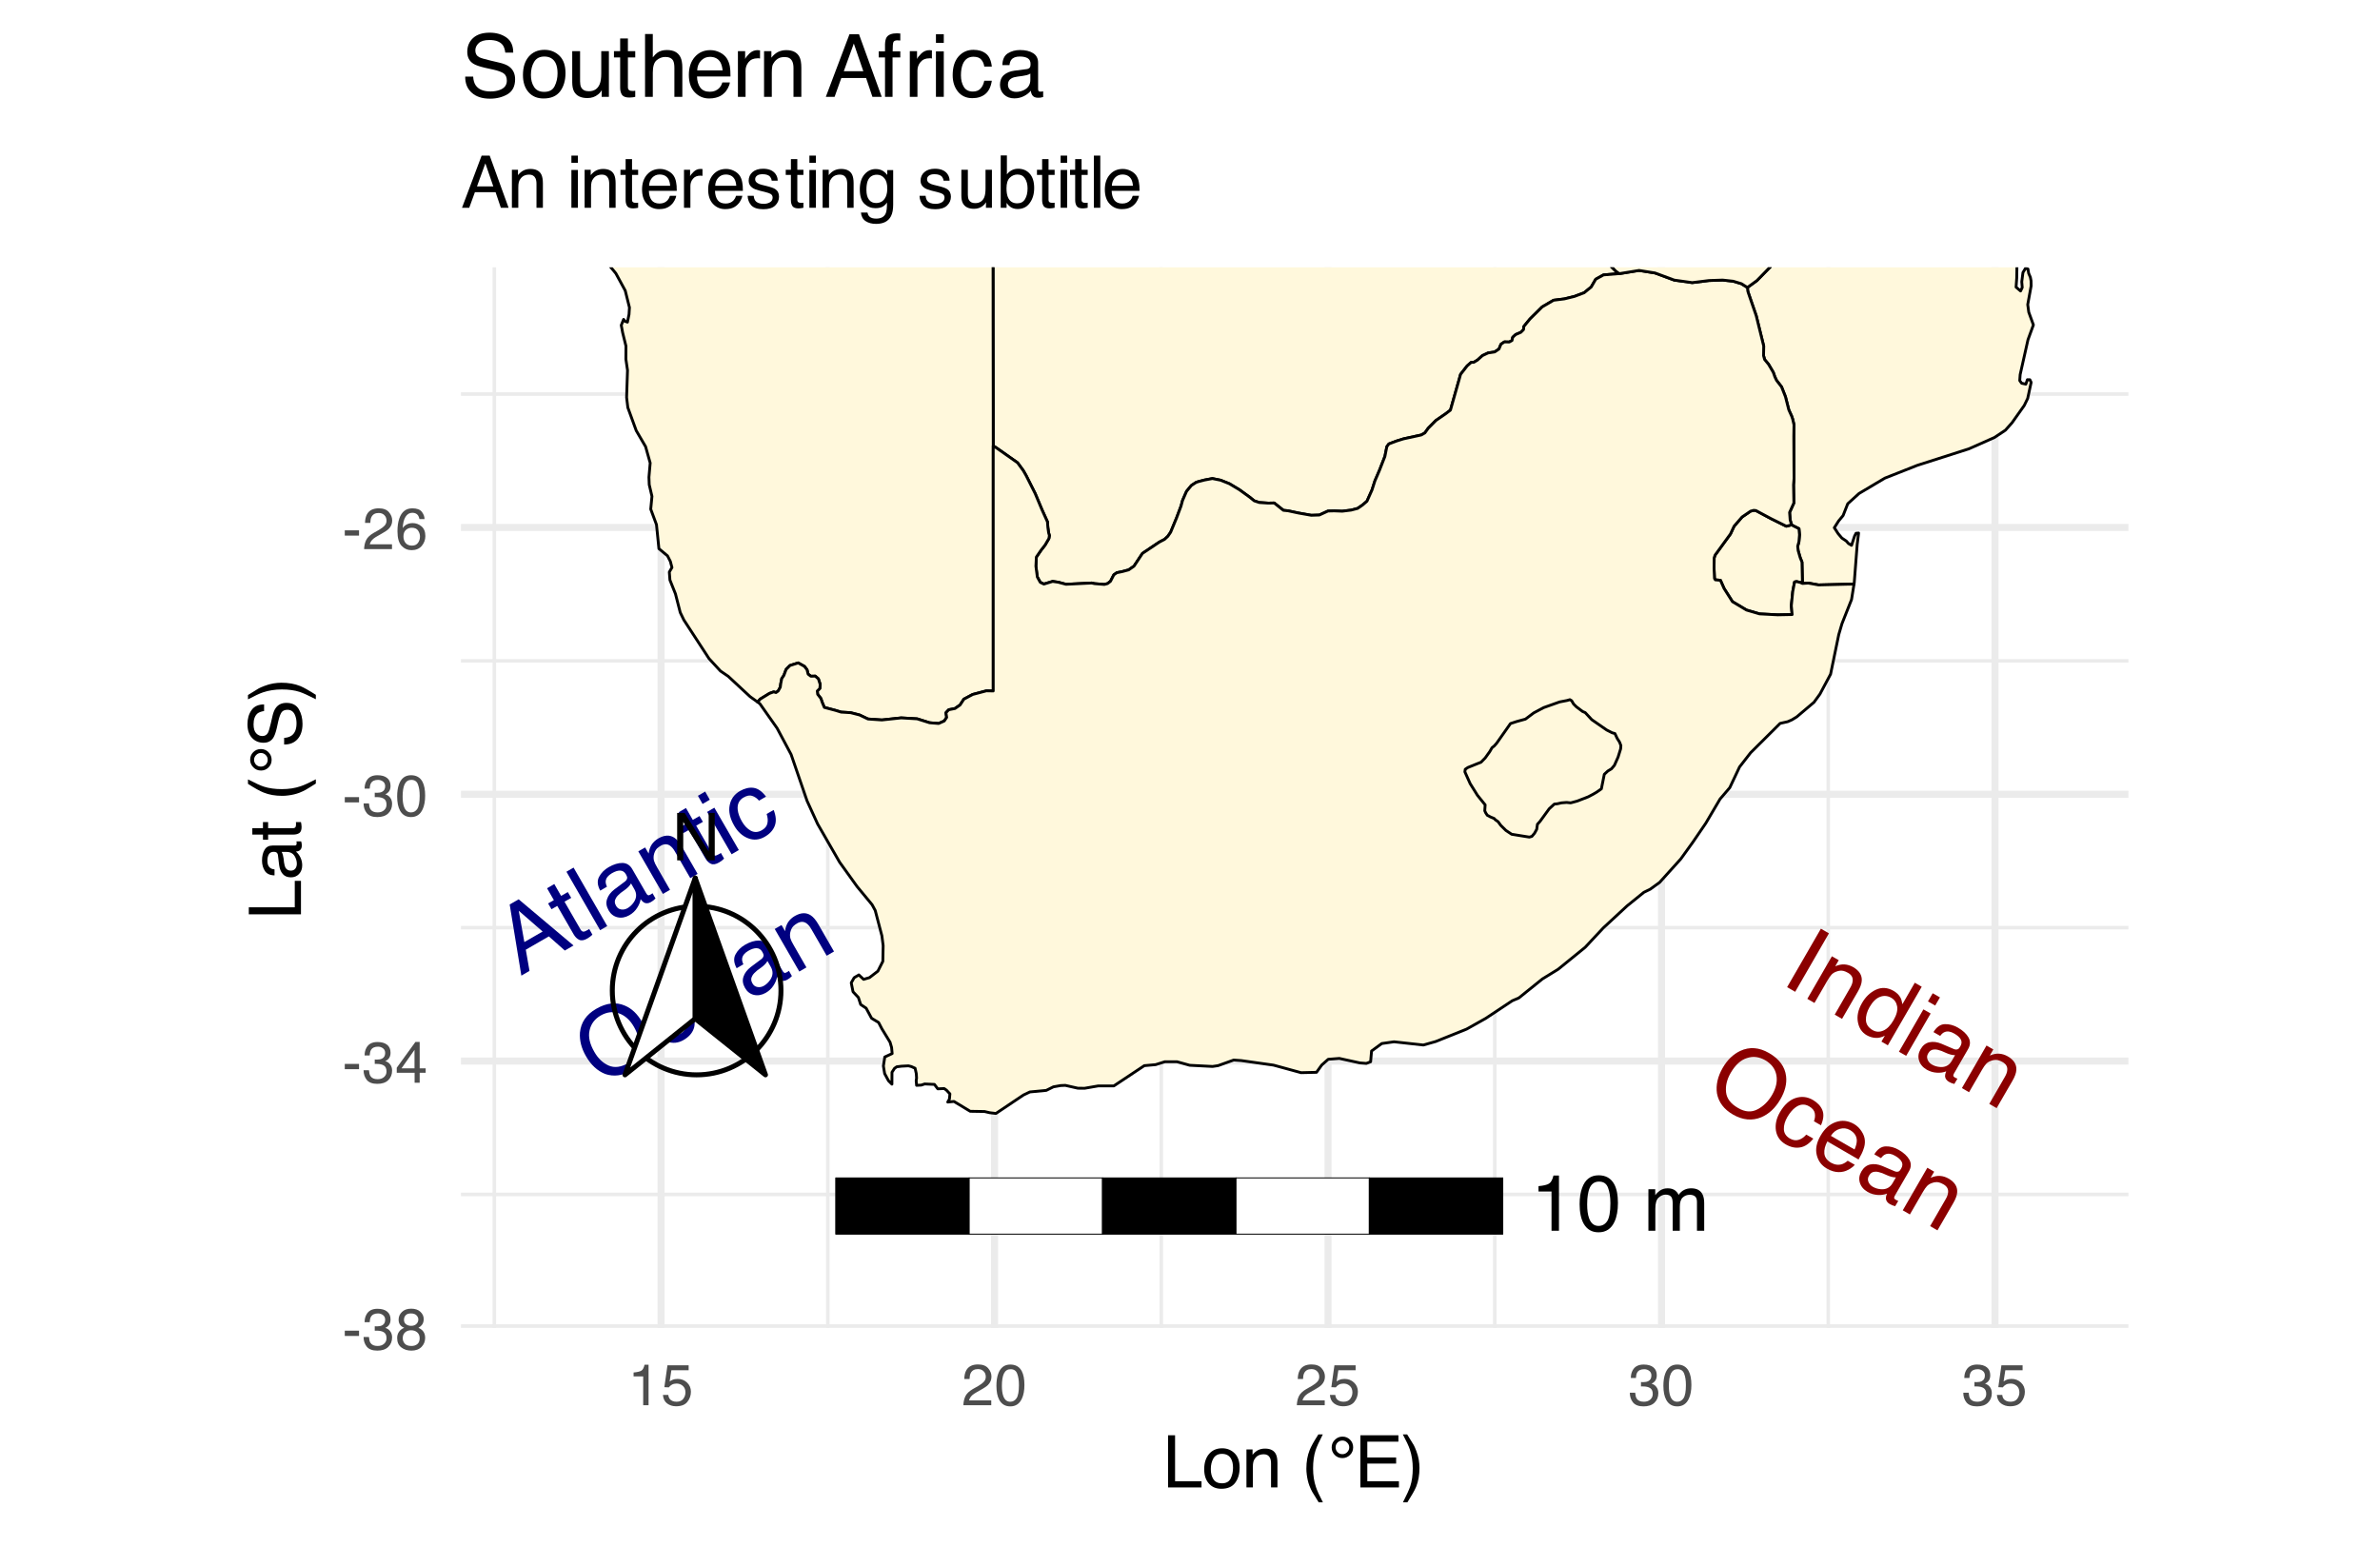 <?xml version="1.0" encoding="UTF-8"?>
<svg xmlns="http://www.w3.org/2000/svg" xmlns:xlink="http://www.w3.org/1999/xlink" width="360" height="234" viewBox="0 0 360 234">
<defs>
<g>
<g id="glyph-0-0">
<path d="M 0.391 -0.219 L -4.703 -9.062 L 2.312 -13.109 L 7.406 -4.266 Z M 5.672 -4.75 L 1.859 -11.359 L -2.953 -8.578 L 0.859 -1.969 Z M 5.672 -4.75 "/>
</g>
<g id="glyph-0-1">
<path d="M 3.391 -6.766 L -0.219 -9.906 L 0.625 -5.172 Z M -1.594 -10.859 L -0.234 -11.641 L 8.062 -4.656 L 6.75 -3.891 L 4.328 -6.031 L 0.844 -4.016 L 1.406 -0.812 L 0.172 -0.094 Z M -1.594 -10.859 "/>
</g>
<g id="glyph-0-2">
<path d="M -3.734 -8.812 L -2.641 -9.453 L -1.609 -7.656 L -0.594 -8.234 L -0.078 -7.359 L -1.094 -6.781 L 1.328 -2.578 C 1.461 -2.348 1.625 -2.238 1.812 -2.25 C 1.926 -2.258 2.082 -2.32 2.281 -2.438 C 2.32 -2.457 2.375 -2.484 2.438 -2.516 C 2.5 -2.555 2.566 -2.602 2.641 -2.656 L 3.125 -1.797 C 3.031 -1.703 2.922 -1.602 2.797 -1.5 C 2.672 -1.406 2.531 -1.312 2.375 -1.219 C 1.875 -0.926 1.457 -0.859 1.125 -1.016 C 0.789 -1.172 0.504 -1.457 0.266 -1.875 L -2.188 -6.141 L -3.062 -5.641 L -3.578 -6.516 L -2.703 -7.016 Z M -3.734 -8.812 "/>
</g>
<g id="glyph-0-3">
<path d="M -4.266 -9.312 L -3.188 -9.938 L 1.906 -1.094 L 0.828 -0.469 Z M -4.266 -9.312 "/>
</g>
<g id="glyph-0-4">
<path d="M 0.641 -2.656 C 0.816 -2.344 1.07 -2.16 1.406 -2.109 C 1.738 -2.055 2.062 -2.117 2.375 -2.297 C 2.75 -2.516 3.066 -2.816 3.328 -3.203 C 3.766 -3.848 3.789 -4.504 3.406 -5.172 L 2.906 -6.047 C 2.82 -5.879 2.691 -5.707 2.516 -5.531 C 2.336 -5.352 2.156 -5.195 1.969 -5.062 L 1.344 -4.609 C 0.988 -4.316 0.75 -4.055 0.625 -3.828 C 0.395 -3.453 0.398 -3.062 0.641 -2.656 Z M 2 -6.344 C 2.219 -6.52 2.328 -6.719 2.328 -6.938 C 2.305 -7.07 2.242 -7.227 2.141 -7.406 C 1.93 -7.781 1.645 -7.973 1.281 -7.984 C 0.926 -8.004 0.5 -7.867 0 -7.578 C -0.551 -7.254 -0.859 -6.867 -0.922 -6.422 C -0.953 -6.18 -0.891 -5.891 -0.734 -5.547 L -1.75 -4.953 C -2.188 -5.754 -2.242 -6.453 -1.922 -7.047 C -1.609 -7.641 -1.129 -8.125 -0.484 -8.5 C 0.273 -8.938 0.977 -9.148 1.625 -9.141 C 2.258 -9.117 2.75 -8.805 3.094 -8.203 L 5.234 -4.5 C 5.305 -4.383 5.383 -4.305 5.469 -4.266 C 5.551 -4.223 5.66 -4.242 5.797 -4.328 C 5.859 -4.359 5.914 -4.391 5.969 -4.422 C 6.02 -4.461 6.082 -4.508 6.156 -4.562 L 6.609 -3.766 C 6.461 -3.617 6.348 -3.516 6.266 -3.453 C 6.18 -3.391 6.062 -3.312 5.906 -3.219 C 5.539 -3.008 5.195 -2.984 4.875 -3.141 C 4.707 -3.242 4.535 -3.414 4.359 -3.656 C 4.297 -3.227 4.117 -2.789 3.828 -2.344 C 3.547 -1.895 3.156 -1.523 2.656 -1.234 C 2.051 -0.891 1.453 -0.785 0.859 -0.922 C 0.273 -1.066 -0.172 -1.414 -0.484 -1.969 C -0.828 -2.562 -0.906 -3.129 -0.719 -3.672 C -0.539 -4.223 -0.168 -4.711 0.391 -5.141 Z M -0.453 -8.516 Z M -0.453 -8.516 "/>
</g>
<g id="glyph-0-5">
<path d="M -2.922 -6.891 L -1.891 -7.484 L -1.359 -6.562 C -1.285 -7.125 -1.125 -7.586 -0.875 -7.953 C -0.625 -8.316 -0.289 -8.617 0.125 -8.859 C 1.039 -9.379 1.844 -9.41 2.531 -8.953 C 2.914 -8.703 3.297 -8.254 3.672 -7.609 L 6.047 -3.484 L 4.938 -2.844 L 2.594 -6.906 C 2.375 -7.289 2.133 -7.57 1.875 -7.75 C 1.457 -8.039 0.992 -8.039 0.484 -7.75 C 0.234 -7.602 0.035 -7.457 -0.109 -7.312 C -0.336 -7.062 -0.492 -6.734 -0.578 -6.328 C -0.629 -6.016 -0.617 -5.727 -0.547 -5.469 C -0.473 -5.207 -0.312 -4.867 -0.062 -4.453 L 1.875 -1.078 L 0.797 -0.453 Z M -0.453 -8.516 Z M -0.453 -8.516 "/>
</g>
<g id="glyph-0-6">
<path d="M -2.906 -6.859 L -1.812 -7.5 L 1.891 -1.094 L 0.797 -0.453 Z M -4.297 -9.297 L -3.203 -9.938 L -2.5 -8.703 L -3.594 -8.062 Z M -4.297 -9.297 "/>
</g>
<g id="glyph-0-7">
<path d="M -0.547 -8.516 C 0.18 -8.93 0.875 -9.094 1.531 -9 C 2.188 -8.906 2.812 -8.461 3.406 -7.672 L 2.344 -7.062 C 2.051 -7.414 1.711 -7.656 1.328 -7.781 C 0.953 -7.914 0.516 -7.836 0.016 -7.547 C -0.672 -7.148 -0.969 -6.523 -0.875 -5.672 C -0.812 -5.129 -0.598 -4.539 -0.234 -3.906 C 0.137 -3.258 0.586 -2.797 1.109 -2.516 C 1.641 -2.234 2.195 -2.258 2.781 -2.594 C 3.238 -2.852 3.516 -3.191 3.609 -3.609 C 3.711 -4.035 3.676 -4.516 3.5 -5.047 L 4.562 -5.656 C 4.926 -4.738 4.984 -3.941 4.734 -3.266 C 4.484 -2.598 3.984 -2.047 3.234 -1.609 C 2.391 -1.117 1.539 -1.039 0.688 -1.375 C -0.164 -1.707 -0.859 -2.332 -1.391 -3.25 C -2.047 -4.375 -2.281 -5.41 -2.094 -6.359 C -1.914 -7.305 -1.398 -8.023 -0.547 -8.516 Z M -0.688 -8.391 Z M -0.688 -8.391 "/>
</g>
<g id="glyph-0-8">
<path d="M -0.484 -11.812 C 1.078 -12.719 2.523 -12.879 3.859 -12.297 C 4.891 -11.867 5.754 -11.047 6.453 -9.828 C 7.211 -8.504 7.516 -7.211 7.359 -5.953 C 7.16 -4.473 6.328 -3.312 4.859 -2.469 C 3.504 -1.688 2.18 -1.516 0.891 -1.953 C -0.293 -2.422 -1.27 -3.32 -2.031 -4.656 C -2.719 -5.844 -3.02 -7.031 -2.938 -8.219 C -2.789 -9.758 -1.973 -10.957 -0.484 -11.812 Z M 4.406 -3.625 C 5.457 -4.227 6 -5.039 6.031 -6.062 C 6.062 -7.094 5.797 -8.098 5.234 -9.078 C 4.641 -10.117 3.883 -10.801 2.969 -11.125 C 2.062 -11.445 1.133 -11.336 0.188 -10.797 C -0.719 -10.266 -1.273 -9.516 -1.484 -8.547 C -1.703 -7.586 -1.457 -6.5 -0.75 -5.281 C -0.188 -4.301 0.531 -3.617 1.406 -3.234 C 2.289 -2.848 3.289 -2.977 4.406 -3.625 Z M -0.438 -11.844 Z M -0.438 -11.844 "/>
</g>
<g id="glyph-0-9">
<path d="M -0.312 -8.594 C 0.133 -8.852 0.633 -9 1.188 -9.031 C 1.75 -9.062 2.238 -8.969 2.656 -8.75 C 3.062 -8.551 3.422 -8.258 3.734 -7.875 C 3.973 -7.613 4.281 -7.16 4.656 -6.516 L -0.062 -3.797 C 0.332 -3.148 0.785 -2.711 1.297 -2.484 C 1.816 -2.254 2.379 -2.312 2.984 -2.656 C 3.555 -2.988 3.898 -3.438 4.016 -4 C 4.078 -4.332 4.07 -4.66 4 -4.984 L 5.062 -5.609 C 5.176 -5.359 5.234 -5.039 5.234 -4.656 C 5.242 -4.281 5.203 -3.941 5.109 -3.641 C 4.961 -3.129 4.68 -2.676 4.266 -2.281 C 4.035 -2.062 3.754 -1.859 3.422 -1.672 C 2.629 -1.211 1.785 -1.113 0.891 -1.375 C 0.004 -1.633 -0.738 -2.289 -1.344 -3.344 C -1.938 -4.375 -2.141 -5.375 -1.953 -6.344 C -1.773 -7.32 -1.227 -8.07 -0.312 -8.594 Z M 3.047 -6.734 C 2.723 -7.172 2.406 -7.488 2.094 -7.688 C 1.5 -8.031 0.852 -8.004 0.156 -7.609 C -0.332 -7.316 -0.641 -6.895 -0.766 -6.344 C -0.898 -5.789 -0.82 -5.234 -0.531 -4.672 Z M -0.422 -8.531 Z M -0.422 -8.531 "/>
</g>
<g id="glyph-1-0">
<path d="M 0.391 0.234 L 5.5 -8.609 L 12.516 -4.562 L 7.406 4.281 Z M 6.953 2.531 L 10.781 -4.078 L 5.969 -6.844 L 2.141 -0.234 Z M 6.953 2.531 "/>
</g>
<g id="glyph-1-1">
<path d="M 6.312 -8.141 L 7.531 -7.438 L 2.422 1.406 L 1.203 0.703 Z M 6.312 -8.141 "/>
</g>
<g id="glyph-1-2">
<path d="M 4.516 -5.969 L 5.547 -5.375 L 5.016 -4.453 C 5.523 -4.672 6 -4.766 6.438 -4.734 C 6.883 -4.703 7.316 -4.566 7.734 -4.328 C 8.648 -3.797 9.082 -3.113 9.031 -2.281 C 9.008 -1.82 8.812 -1.27 8.438 -0.625 L 6.047 3.5 L 4.938 2.859 L 7.281 -1.203 C 7.508 -1.586 7.633 -1.938 7.656 -2.25 C 7.707 -2.758 7.477 -3.16 6.969 -3.453 C 6.719 -3.598 6.488 -3.695 6.281 -3.75 C 5.945 -3.832 5.586 -3.801 5.203 -3.656 C 4.898 -3.551 4.656 -3.398 4.469 -3.203 C 4.281 -3.004 4.066 -2.695 3.828 -2.281 L 1.875 1.094 L 0.797 0.469 Z M 7.156 -4.656 Z M 7.156 -4.656 "/>
</g>
<g id="glyph-1-3">
<path d="M 3.281 -2.281 C 2.883 -1.594 2.703 -0.93 2.734 -0.297 C 2.766 0.324 3.102 0.828 3.75 1.203 C 4.25 1.492 4.781 1.52 5.344 1.281 C 5.914 1.039 6.438 0.516 6.906 -0.297 C 7.375 -1.109 7.555 -1.805 7.453 -2.391 C 7.348 -2.973 7.051 -3.406 6.562 -3.688 C 6.008 -4.008 5.441 -4.055 4.859 -3.828 C 4.273 -3.609 3.75 -3.094 3.281 -2.281 Z M 6.891 -4.75 C 7.379 -4.469 7.734 -4.125 7.953 -3.719 C 8.078 -3.488 8.176 -3.156 8.25 -2.719 L 10.125 -5.969 L 11.172 -5.359 L 6.047 3.5 L 5.078 2.938 L 5.594 2.047 C 5.113 2.297 4.645 2.406 4.188 2.375 C 3.738 2.352 3.289 2.219 2.844 1.969 C 2.125 1.551 1.68 0.891 1.516 -0.016 C 1.348 -0.922 1.551 -1.875 2.125 -2.875 C 2.664 -3.82 3.367 -4.5 4.234 -4.906 C 5.109 -5.312 5.992 -5.258 6.891 -4.75 Z M 6.891 -4.75 "/>
</g>
<g id="glyph-1-4">
<path d="M 4.5 -5.938 L 5.594 -5.312 L 1.891 1.094 L 0.797 0.469 Z M 5.906 -8.375 L 7 -7.75 L 6.281 -6.516 L 5.188 -7.141 Z M 5.906 -8.375 "/>
</g>
<g id="glyph-1-5">
<path d="M 2.625 -0.781 C 2.438 -0.469 2.406 -0.152 2.531 0.156 C 2.656 0.477 2.875 0.727 3.188 0.906 C 3.562 1.125 3.984 1.25 4.453 1.281 C 5.223 1.332 5.801 1.023 6.188 0.359 L 6.688 -0.516 C 6.508 -0.504 6.297 -0.531 6.047 -0.594 C 5.805 -0.656 5.582 -0.734 5.375 -0.828 L 4.656 -1.141 C 4.238 -1.297 3.898 -1.375 3.641 -1.375 C 3.191 -1.383 2.852 -1.188 2.625 -0.781 Z M 6.5 -1.438 C 6.758 -1.332 6.988 -1.336 7.188 -1.453 C 7.281 -1.535 7.379 -1.664 7.484 -1.844 C 7.703 -2.219 7.727 -2.562 7.562 -2.875 C 7.395 -3.195 7.062 -3.5 6.562 -3.781 C 6.008 -4.102 5.523 -4.176 5.109 -4 C 4.879 -3.914 4.656 -3.723 4.438 -3.422 L 3.422 -4 C 3.898 -4.781 4.473 -5.18 5.141 -5.203 C 5.816 -5.223 6.477 -5.047 7.125 -4.672 C 7.883 -4.234 8.422 -3.734 8.734 -3.172 C 9.035 -2.609 9.008 -2.023 8.656 -1.422 L 6.516 2.281 C 6.453 2.395 6.422 2.5 6.422 2.594 C 6.43 2.688 6.504 2.773 6.641 2.859 C 6.703 2.891 6.766 2.922 6.828 2.953 C 6.891 2.984 6.961 3.016 7.047 3.047 L 6.578 3.844 C 6.367 3.789 6.219 3.742 6.125 3.703 C 6.031 3.66 5.906 3.598 5.75 3.516 C 5.383 3.297 5.191 3.008 5.172 2.656 C 5.172 2.457 5.227 2.219 5.344 1.938 C 4.945 2.102 4.484 2.172 3.953 2.141 C 3.422 2.117 2.906 1.969 2.406 1.688 C 1.801 1.332 1.41 0.863 1.234 0.281 C 1.066 -0.289 1.145 -0.852 1.469 -1.406 C 1.812 -2 2.266 -2.352 2.828 -2.469 C 3.391 -2.582 3.992 -2.504 4.641 -2.234 Z M 7.156 -4.656 Z M 7.156 -4.656 "/>
</g>
<g id="glyph-1-6">
<path d="M 10 -6.328 C 11.562 -5.43 12.426 -4.258 12.594 -2.812 C 12.727 -1.707 12.441 -0.543 11.734 0.672 C 10.973 1.992 10.008 2.898 8.844 3.391 C 7.457 3.961 6.031 3.828 4.562 2.984 C 3.207 2.203 2.398 1.141 2.141 -0.203 C 1.953 -1.461 2.242 -2.758 3.016 -4.094 C 3.703 -5.281 4.582 -6.129 5.656 -6.641 C 7.062 -7.297 8.508 -7.191 10 -6.328 Z M 5.344 2 C 6.395 2.613 7.375 2.676 8.281 2.188 C 9.188 1.707 9.922 0.977 10.484 0 C 11.086 -1.039 11.301 -2.035 11.125 -2.984 C 10.945 -3.93 10.383 -4.68 9.438 -5.234 C 8.531 -5.754 7.609 -5.863 6.672 -5.562 C 5.734 -5.27 4.91 -4.516 4.203 -3.297 C 3.641 -2.316 3.41 -1.348 3.516 -0.391 C 3.617 0.566 4.227 1.363 5.344 2 Z M 10.047 -6.312 Z M 10.047 -6.312 "/>
</g>
<g id="glyph-1-7">
<path d="M 7.109 -4.734 C 7.836 -4.305 8.32 -3.785 8.562 -3.172 C 8.812 -2.555 8.738 -1.797 8.344 -0.891 L 7.281 -1.5 C 7.445 -1.926 7.488 -2.336 7.406 -2.734 C 7.332 -3.129 7.047 -3.473 6.547 -3.766 C 5.859 -4.16 5.172 -4.102 4.484 -3.594 C 4.047 -3.27 3.641 -2.789 3.266 -2.156 C 2.891 -1.508 2.711 -0.891 2.734 -0.297 C 2.754 0.293 3.055 0.766 3.641 1.109 C 4.098 1.367 4.535 1.438 4.953 1.312 C 5.367 1.195 5.758 0.93 6.125 0.516 L 7.188 1.125 C 6.57 1.895 5.91 2.336 5.203 2.453 C 4.492 2.578 3.766 2.426 3.016 2 C 2.172 1.508 1.676 0.812 1.531 -0.094 C 1.395 -1.008 1.594 -1.926 2.125 -2.844 C 2.77 -3.969 3.547 -4.688 4.453 -5 C 5.367 -5.312 6.254 -5.223 7.109 -4.734 Z M 6.922 -4.797 Z M 6.922 -4.797 "/>
</g>
<g id="glyph-1-8">
<path d="M 7.297 -4.578 C 7.742 -4.316 8.117 -3.953 8.422 -3.484 C 8.734 -3.016 8.898 -2.547 8.922 -2.078 C 8.953 -1.629 8.875 -1.172 8.688 -0.703 C 8.582 -0.359 8.344 0.133 7.969 0.781 L 3.25 -1.953 C 2.895 -1.285 2.742 -0.672 2.797 -0.109 C 2.859 0.449 3.191 0.91 3.797 1.266 C 4.367 1.586 4.93 1.66 5.484 1.484 C 5.797 1.367 6.078 1.195 6.328 0.969 L 7.391 1.578 C 7.234 1.797 6.988 2.004 6.656 2.203 C 6.332 2.398 6.016 2.535 5.703 2.609 C 5.191 2.734 4.66 2.719 4.109 2.562 C 3.805 2.477 3.488 2.336 3.156 2.141 C 2.363 1.68 1.859 1 1.641 0.094 C 1.422 -0.812 1.617 -1.789 2.234 -2.844 C 2.828 -3.875 3.586 -4.551 4.516 -4.875 C 5.453 -5.207 6.379 -5.109 7.297 -4.578 Z M 7.359 -0.734 C 7.578 -1.223 7.691 -1.656 7.703 -2.031 C 7.711 -2.719 7.367 -3.266 6.672 -3.672 C 6.18 -3.953 5.66 -4.008 5.109 -3.844 C 4.566 -3.688 4.125 -3.336 3.781 -2.797 Z M 7.188 -4.641 Z M 7.188 -4.641 "/>
</g>
<g id="glyph-2-0">
<path d="M 0.391 0 L 0.391 -8.609 L 7.219 -8.609 L 7.219 0 Z M 6.141 -1.078 L 6.141 -7.531 L 1.469 -7.531 L 1.469 -1.078 Z M 6.141 -1.078 "/>
</g>
<g id="glyph-2-1">
<path d="M 1.156 -5.938 L 1.156 -6.75 C 1.914 -6.82 2.441 -6.945 2.734 -7.125 C 3.035 -7.301 3.266 -7.711 3.422 -8.359 L 4.25 -8.359 L 4.25 0 L 3.125 0 L 3.125 -5.938 Z M 1.156 -5.938 "/>
</g>
<g id="glyph-2-2">
<path d="M 3.25 -8.391 C 4.332 -8.391 5.117 -7.941 5.609 -7.047 C 5.984 -6.359 6.172 -5.41 6.172 -4.203 C 6.172 -3.066 6 -2.125 5.656 -1.375 C 5.164 -0.301 4.359 0.234 3.234 0.234 C 2.234 0.234 1.484 -0.203 0.984 -1.078 C 0.578 -1.816 0.375 -2.801 0.375 -4.031 C 0.375 -4.977 0.5 -5.797 0.75 -6.484 C 1.207 -7.754 2.039 -8.391 3.25 -8.391 Z M 3.234 -0.734 C 3.785 -0.734 4.223 -0.973 4.547 -1.453 C 4.867 -1.941 5.031 -2.848 5.031 -4.172 C 5.031 -5.117 4.91 -5.898 4.672 -6.516 C 4.441 -7.129 3.988 -7.438 3.312 -7.438 C 2.688 -7.438 2.227 -7.145 1.938 -6.562 C 1.656 -5.977 1.516 -5.117 1.516 -3.984 C 1.516 -3.129 1.609 -2.441 1.797 -1.922 C 2.078 -1.129 2.555 -0.734 3.234 -0.734 Z M 3.234 -0.734 "/>
</g>
<g id="glyph-2-3">
</g>
<g id="glyph-2-4">
<path d="M 0.781 -6.281 L 1.812 -6.281 L 1.812 -5.391 C 2.062 -5.691 2.289 -5.914 2.5 -6.062 C 2.844 -6.301 3.238 -6.422 3.688 -6.422 C 4.188 -6.422 4.586 -6.297 4.891 -6.047 C 5.055 -5.91 5.211 -5.703 5.359 -5.422 C 5.586 -5.766 5.859 -6.016 6.172 -6.172 C 6.492 -6.336 6.852 -6.422 7.25 -6.422 C 8.094 -6.422 8.664 -6.113 8.969 -5.5 C 9.133 -5.176 9.219 -4.734 9.219 -4.172 L 9.219 0 L 8.125 0 L 8.125 -4.359 C 8.125 -4.773 8.02 -5.062 7.812 -5.219 C 7.602 -5.375 7.348 -5.453 7.047 -5.453 C 6.629 -5.453 6.27 -5.312 5.969 -5.031 C 5.676 -4.758 5.531 -4.301 5.531 -3.656 L 5.531 0 L 4.453 0 L 4.453 -4.094 C 4.453 -4.52 4.398 -4.832 4.297 -5.031 C 4.141 -5.32 3.844 -5.469 3.406 -5.469 C 3.008 -5.469 2.645 -5.312 2.312 -5 C 1.988 -4.695 1.828 -4.141 1.828 -3.328 L 1.828 0 L 0.781 0 Z M 0.781 -6.281 "/>
</g>
<g id="glyph-3-0">
<path d="M 0.328 0 L 0.328 -7.172 L 6.016 -7.172 L 6.016 0 Z M 5.125 -0.906 L 5.125 -6.281 L 1.219 -6.281 L 1.219 -0.906 Z M 5.125 -0.906 "/>
</g>
<g id="glyph-3-1">
<path d="M 0.766 -7.172 L 1.906 -7.172 L 5.531 -1.359 L 5.531 -7.172 L 6.453 -7.172 L 6.453 0 L 5.359 0 L 1.688 -5.812 L 1.688 0 L 0.766 0 Z M 3.547 -7.172 Z M 3.547 -7.172 "/>
</g>
<g id="glyph-4-0">
<path d="M 0.281 0 L 0.281 -6.312 L 5.297 -6.312 L 5.297 0 Z M 4.5 -0.797 L 4.5 -5.516 L 1.078 -5.516 L 1.078 -0.797 Z M 4.5 -0.797 "/>
</g>
<g id="glyph-4-1">
<path d="M 0.359 -2.844 L 2.516 -2.844 L 2.516 -2.047 L 0.359 -2.047 Z M 0.359 -2.844 "/>
</g>
<g id="glyph-4-2">
<path d="M 2.281 0.172 C 1.551 0.172 1.02 -0.023 0.688 -0.422 C 0.363 -0.828 0.203 -1.316 0.203 -1.891 L 1.016 -1.891 C 1.047 -1.492 1.117 -1.203 1.234 -1.016 C 1.441 -0.691 1.805 -0.531 2.328 -0.531 C 2.734 -0.531 3.055 -0.641 3.297 -0.859 C 3.547 -1.078 3.672 -1.359 3.672 -1.703 C 3.672 -2.129 3.539 -2.426 3.281 -2.594 C 3.031 -2.758 2.672 -2.844 2.203 -2.844 C 2.148 -2.844 2.098 -2.844 2.047 -2.844 C 1.992 -2.844 1.941 -2.844 1.891 -2.844 L 1.891 -3.516 C 1.973 -3.516 2.039 -3.508 2.094 -3.5 C 2.145 -3.5 2.203 -3.5 2.266 -3.5 C 2.555 -3.5 2.797 -3.547 2.984 -3.641 C 3.305 -3.797 3.469 -4.082 3.469 -4.5 C 3.469 -4.801 3.359 -5.035 3.141 -5.203 C 2.922 -5.367 2.672 -5.453 2.391 -5.453 C 1.867 -5.453 1.508 -5.281 1.312 -4.938 C 1.207 -4.75 1.145 -4.477 1.125 -4.125 L 0.359 -4.125 C 0.359 -4.582 0.453 -4.973 0.641 -5.297 C 0.953 -5.867 1.504 -6.156 2.297 -6.156 C 2.93 -6.156 3.422 -6.016 3.766 -5.734 C 4.109 -5.461 4.281 -5.062 4.281 -4.531 C 4.281 -4.145 4.176 -3.836 3.969 -3.609 C 3.844 -3.461 3.68 -3.348 3.484 -3.266 C 3.805 -3.172 4.055 -3 4.234 -2.75 C 4.422 -2.5 4.516 -2.191 4.516 -1.828 C 4.516 -1.234 4.316 -0.75 3.922 -0.375 C 3.535 -0.008 2.988 0.172 2.281 0.172 Z M 2.281 0.172 "/>
</g>
<g id="glyph-4-3">
<path d="M 2.391 -3.578 C 2.734 -3.578 3 -3.672 3.188 -3.859 C 3.383 -4.047 3.484 -4.273 3.484 -4.547 C 3.484 -4.773 3.391 -4.984 3.203 -5.172 C 3.016 -5.359 2.734 -5.453 2.359 -5.453 C 1.992 -5.453 1.727 -5.359 1.562 -5.172 C 1.395 -4.984 1.312 -4.758 1.312 -4.5 C 1.312 -4.207 1.414 -3.977 1.625 -3.812 C 1.844 -3.656 2.098 -3.578 2.391 -3.578 Z M 2.438 -0.531 C 2.801 -0.531 3.098 -0.625 3.328 -0.812 C 3.566 -1.008 3.688 -1.301 3.688 -1.688 C 3.688 -2.082 3.562 -2.383 3.312 -2.594 C 3.07 -2.801 2.766 -2.906 2.391 -2.906 C 2.016 -2.906 1.707 -2.797 1.469 -2.578 C 1.238 -2.367 1.125 -2.078 1.125 -1.703 C 1.125 -1.391 1.227 -1.113 1.438 -0.875 C 1.656 -0.645 1.988 -0.531 2.438 -0.531 Z M 1.344 -3.281 C 1.125 -3.375 0.957 -3.477 0.844 -3.594 C 0.613 -3.82 0.5 -4.125 0.5 -4.5 C 0.5 -4.957 0.664 -5.348 1 -5.672 C 1.332 -6.004 1.801 -6.172 2.406 -6.172 C 3 -6.172 3.461 -6.016 3.797 -5.703 C 4.129 -5.391 4.297 -5.023 4.297 -4.609 C 4.297 -4.223 4.195 -3.914 4 -3.688 C 3.895 -3.551 3.727 -3.414 3.5 -3.281 C 3.758 -3.164 3.961 -3.031 4.109 -2.875 C 4.379 -2.594 4.516 -2.223 4.516 -1.766 C 4.516 -1.223 4.332 -0.766 3.969 -0.391 C 3.602 -0.016 3.086 0.172 2.422 0.172 C 1.828 0.172 1.32 0.008 0.906 -0.312 C 0.488 -0.633 0.281 -1.109 0.281 -1.734 C 0.281 -2.086 0.367 -2.395 0.547 -2.656 C 0.723 -2.926 0.988 -3.133 1.344 -3.281 Z M 1.344 -3.281 "/>
</g>
<g id="glyph-4-4">
<path d="M 2.906 -2.172 L 2.906 -4.969 L 0.938 -2.172 Z M 2.922 0 L 2.922 -1.5 L 0.219 -1.5 L 0.219 -2.266 L 3.047 -6.172 L 3.688 -6.172 L 3.688 -2.172 L 4.594 -2.172 L 4.594 -1.5 L 3.688 -1.5 L 3.688 0 Z M 2.922 0 "/>
</g>
<g id="glyph-4-5">
<path d="M 2.375 -6.156 C 3.176 -6.156 3.754 -5.828 4.109 -5.172 C 4.379 -4.66 4.516 -3.961 4.516 -3.078 C 4.516 -2.242 4.391 -1.555 4.141 -1.016 C 3.785 -0.223 3.195 0.172 2.375 0.172 C 1.633 0.172 1.082 -0.148 0.719 -0.797 C 0.426 -1.328 0.281 -2.047 0.281 -2.953 C 0.281 -3.648 0.367 -4.25 0.547 -4.75 C 0.879 -5.688 1.488 -6.156 2.375 -6.156 Z M 2.375 -0.531 C 2.77 -0.531 3.086 -0.707 3.328 -1.062 C 3.566 -1.426 3.688 -2.086 3.688 -3.047 C 3.688 -3.754 3.598 -4.332 3.422 -4.781 C 3.254 -5.227 2.922 -5.453 2.422 -5.453 C 1.973 -5.453 1.641 -5.238 1.422 -4.812 C 1.211 -4.383 1.109 -3.754 1.109 -2.922 C 1.109 -2.297 1.176 -1.789 1.312 -1.406 C 1.52 -0.82 1.875 -0.531 2.375 -0.531 Z M 2.375 -0.531 "/>
</g>
<g id="glyph-4-6">
<path d="M 0.281 0 C 0.301 -0.531 0.406 -0.988 0.594 -1.375 C 0.789 -1.77 1.164 -2.129 1.719 -2.453 L 2.547 -2.922 C 2.91 -3.141 3.164 -3.328 3.312 -3.484 C 3.551 -3.711 3.672 -3.984 3.672 -4.297 C 3.672 -4.648 3.562 -4.93 3.344 -5.141 C 3.133 -5.359 2.848 -5.469 2.484 -5.469 C 1.961 -5.469 1.598 -5.266 1.391 -4.859 C 1.285 -4.648 1.227 -4.352 1.219 -3.969 L 0.422 -3.969 C 0.43 -4.5 0.531 -4.938 0.719 -5.281 C 1.051 -5.875 1.645 -6.172 2.5 -6.172 C 3.195 -6.172 3.707 -5.977 4.031 -5.594 C 4.363 -5.219 4.531 -4.797 4.531 -4.328 C 4.531 -3.836 4.352 -3.414 4 -3.062 C 3.801 -2.863 3.441 -2.617 2.922 -2.328 L 2.344 -2 C 2.062 -1.844 1.836 -1.695 1.672 -1.562 C 1.391 -1.312 1.211 -1.035 1.141 -0.734 L 4.5 -0.734 L 4.5 0 Z M 0.281 0 "/>
</g>
<g id="glyph-4-7">
<path d="M 2.578 -6.172 C 3.266 -6.172 3.742 -5.992 4.016 -5.641 C 4.285 -5.285 4.422 -4.922 4.422 -4.547 L 3.656 -4.547 C 3.602 -4.785 3.531 -4.973 3.438 -5.109 C 3.25 -5.367 2.961 -5.5 2.578 -5.5 C 2.148 -5.5 1.805 -5.297 1.547 -4.891 C 1.297 -4.492 1.156 -3.926 1.125 -3.188 C 1.301 -3.445 1.523 -3.641 1.797 -3.766 C 2.047 -3.879 2.32 -3.938 2.625 -3.938 C 3.133 -3.938 3.582 -3.77 3.969 -3.438 C 4.352 -3.113 4.547 -2.625 4.547 -1.969 C 4.547 -1.414 4.363 -0.922 4 -0.484 C 3.633 -0.055 3.117 0.156 2.453 0.156 C 1.867 0.156 1.367 -0.062 0.953 -0.5 C 0.535 -0.938 0.328 -1.672 0.328 -2.703 C 0.328 -3.461 0.422 -4.109 0.609 -4.641 C 0.961 -5.66 1.617 -6.172 2.578 -6.172 Z M 2.516 -0.531 C 2.922 -0.531 3.223 -0.664 3.422 -0.938 C 3.629 -1.207 3.734 -1.531 3.734 -1.906 C 3.734 -2.219 3.641 -2.516 3.453 -2.797 C 3.273 -3.086 2.953 -3.234 2.484 -3.234 C 2.148 -3.234 1.859 -3.125 1.609 -2.906 C 1.359 -2.688 1.234 -2.352 1.234 -1.906 C 1.234 -1.52 1.344 -1.191 1.562 -0.922 C 1.789 -0.66 2.109 -0.531 2.516 -0.531 Z M 2.516 -0.531 "/>
</g>
<g id="glyph-4-8">
<path d="M 0.844 -4.359 L 0.844 -4.953 C 1.395 -5.004 1.781 -5.094 2 -5.219 C 2.227 -5.344 2.395 -5.645 2.5 -6.125 L 3.109 -6.125 L 3.109 0 L 2.297 0 L 2.297 -4.359 Z M 0.844 -4.359 "/>
</g>
<g id="glyph-4-9">
<path d="M 1.094 -1.562 C 1.133 -1.125 1.336 -0.82 1.703 -0.656 C 1.879 -0.57 2.094 -0.531 2.344 -0.531 C 2.801 -0.531 3.141 -0.676 3.359 -0.969 C 3.578 -1.258 3.688 -1.582 3.688 -1.938 C 3.688 -2.363 3.555 -2.691 3.297 -2.922 C 3.035 -3.16 2.719 -3.281 2.344 -3.281 C 2.082 -3.281 1.852 -3.227 1.656 -3.125 C 1.469 -3.02 1.305 -2.879 1.172 -2.703 L 0.5 -2.734 L 0.969 -6.047 L 4.172 -6.047 L 4.172 -5.297 L 1.562 -5.297 L 1.297 -3.594 C 1.43 -3.695 1.566 -3.773 1.703 -3.828 C 1.93 -3.93 2.195 -3.984 2.5 -3.984 C 3.062 -3.984 3.535 -3.801 3.922 -3.438 C 4.316 -3.07 4.516 -2.609 4.516 -2.047 C 4.516 -1.461 4.332 -0.945 3.969 -0.5 C 3.613 -0.062 3.047 0.156 2.266 0.156 C 1.754 0.156 1.305 0.012 0.922 -0.266 C 0.547 -0.547 0.332 -0.977 0.281 -1.562 Z M 1.094 -1.562 "/>
</g>
<g id="glyph-5-0">
<path d="M 0.359 0 L 0.359 -7.891 L 6.625 -7.891 L 6.625 0 Z M 5.625 -0.984 L 5.625 -6.906 L 1.344 -6.906 L 1.344 -0.984 Z M 5.625 -0.984 "/>
</g>
<g id="glyph-5-1">
<path d="M 0.844 -7.891 L 1.906 -7.891 L 1.906 -0.938 L 5.906 -0.938 L 5.906 0 L 0.844 0 Z M 0.844 -7.891 "/>
</g>
<g id="glyph-5-2">
<path d="M 2.984 -0.625 C 3.629 -0.625 4.07 -0.863 4.312 -1.344 C 4.551 -1.832 4.672 -2.375 4.672 -2.969 C 4.672 -3.508 4.582 -3.945 4.406 -4.281 C 4.133 -4.812 3.664 -5.078 3 -5.078 C 2.406 -5.078 1.973 -4.848 1.703 -4.391 C 1.441 -3.941 1.312 -3.398 1.312 -2.766 C 1.312 -2.148 1.441 -1.641 1.703 -1.234 C 1.973 -0.828 2.398 -0.625 2.984 -0.625 Z M 3.031 -5.922 C 3.77 -5.922 4.395 -5.672 4.906 -5.172 C 5.414 -4.68 5.672 -3.957 5.672 -3 C 5.672 -2.07 5.445 -1.305 5 -0.703 C 4.551 -0.098 3.852 0.203 2.906 0.203 C 2.113 0.203 1.484 -0.062 1.016 -0.594 C 0.547 -1.125 0.312 -1.844 0.312 -2.75 C 0.312 -3.719 0.555 -4.488 1.047 -5.062 C 1.535 -5.633 2.195 -5.922 3.031 -5.922 Z M 3 -5.891 Z M 3 -5.891 "/>
</g>
<g id="glyph-5-3">
<path d="M 0.703 -5.75 L 1.625 -5.75 L 1.625 -4.938 C 1.895 -5.27 2.18 -5.508 2.484 -5.656 C 2.797 -5.801 3.133 -5.875 3.5 -5.875 C 4.32 -5.875 4.875 -5.594 5.156 -5.031 C 5.312 -4.719 5.391 -4.27 5.391 -3.688 L 5.391 0 L 4.422 0 L 4.422 -3.625 C 4.422 -3.977 4.367 -4.258 4.266 -4.469 C 4.086 -4.832 3.773 -5.016 3.328 -5.016 C 3.098 -5.016 2.91 -4.988 2.766 -4.938 C 2.492 -4.863 2.258 -4.707 2.062 -4.469 C 1.906 -4.281 1.801 -4.082 1.75 -3.875 C 1.695 -3.676 1.672 -3.391 1.672 -3.016 L 1.672 0 L 0.703 0 Z M 2.984 -5.891 Z M 2.984 -5.891 "/>
</g>
<g id="glyph-5-4">
</g>
<g id="glyph-5-5">
<path d="M 3.25 -8.016 C 2.688 -6.922 2.32 -6.117 2.156 -5.609 C 1.906 -4.828 1.781 -3.922 1.781 -2.891 C 1.781 -1.848 1.926 -0.898 2.219 -0.047 C 2.395 0.48 2.742 1.25 3.266 2.25 L 2.625 2.25 C 2.102 1.426 1.781 0.898 1.656 0.672 C 1.531 0.453 1.391 0.148 1.234 -0.234 C 1.035 -0.766 0.898 -1.332 0.828 -1.938 C 0.785 -2.25 0.766 -2.547 0.766 -2.828 C 0.766 -3.891 0.93 -4.832 1.266 -5.656 C 1.473 -6.188 1.91 -6.973 2.578 -8.016 Z M 3.25 -8.016 "/>
</g>
<g id="glyph-5-6">
<path d="M 2.219 -7.688 C 2.676 -7.688 3.062 -7.531 3.375 -7.219 C 3.688 -6.906 3.844 -6.52 3.844 -6.062 C 3.844 -5.602 3.68 -5.219 3.359 -4.906 C 3.035 -4.594 2.656 -4.438 2.219 -4.438 C 1.75 -4.438 1.359 -4.598 1.047 -4.922 C 0.742 -5.242 0.594 -5.617 0.594 -6.047 C 0.594 -6.504 0.754 -6.891 1.078 -7.203 C 1.398 -7.523 1.781 -7.688 2.219 -7.688 Z M 1.188 -6.062 C 1.188 -5.781 1.285 -5.535 1.484 -5.328 C 1.691 -5.129 1.938 -5.031 2.219 -5.031 C 2.5 -5.031 2.738 -5.129 2.938 -5.328 C 3.145 -5.535 3.25 -5.781 3.25 -6.062 C 3.25 -6.344 3.145 -6.582 2.938 -6.781 C 2.738 -6.988 2.5 -7.094 2.219 -7.094 C 1.938 -7.094 1.691 -6.992 1.484 -6.797 C 1.285 -6.598 1.188 -6.352 1.188 -6.062 Z M 1.188 -6.062 "/>
</g>
<g id="glyph-5-7">
<path d="M 0.938 -7.891 L 6.688 -7.891 L 6.688 -6.922 L 1.984 -6.922 L 1.984 -4.531 L 6.344 -4.531 L 6.344 -3.609 L 1.984 -3.609 L 1.984 -0.938 L 6.766 -0.938 L 6.766 0 L 0.938 0 Z M 3.859 -7.891 Z M 3.859 -7.891 "/>
</g>
<g id="glyph-5-8">
<path d="M 0.375 2.25 C 0.945 1.133 1.316 0.32 1.484 -0.188 C 1.734 -0.957 1.859 -1.859 1.859 -2.891 C 1.859 -3.922 1.711 -4.867 1.422 -5.734 C 1.242 -6.266 0.891 -7.023 0.359 -8.016 L 1.016 -8.016 C 1.566 -7.141 1.898 -6.598 2.016 -6.391 C 2.129 -6.18 2.254 -5.895 2.391 -5.531 C 2.566 -5.082 2.691 -4.641 2.766 -4.203 C 2.836 -3.773 2.875 -3.359 2.875 -2.953 C 2.875 -1.891 2.707 -0.941 2.375 -0.109 C 2.156 0.418 1.711 1.207 1.047 2.25 Z M 0.375 2.25 "/>
</g>
<g id="glyph-5-9">
<path d="M 4.891 -3.234 L 3.688 -6.719 L 2.422 -3.234 Z M 3.125 -7.891 L 4.344 -7.891 L 7.203 0 L 6.031 0 L 5.234 -2.359 L 2.109 -2.359 L 1.25 0 L 0.156 0 Z M 3.125 -7.891 "/>
</g>
<g id="glyph-5-10">
<path d="M 0.703 -5.719 L 1.688 -5.719 L 1.688 0 L 0.703 0 Z M 0.703 -7.891 L 1.688 -7.891 L 1.688 -6.797 L 0.703 -6.797 Z M 0.703 -7.891 "/>
</g>
<g id="glyph-5-11">
<path d="M 0.906 -7.359 L 1.875 -7.359 L 1.875 -5.75 L 2.797 -5.75 L 2.797 -4.969 L 1.875 -4.969 L 1.875 -1.203 C 1.875 -1.004 1.941 -0.875 2.078 -0.812 C 2.16 -0.77 2.285 -0.75 2.453 -0.75 C 2.504 -0.75 2.555 -0.75 2.609 -0.75 C 2.66 -0.75 2.723 -0.754 2.797 -0.766 L 2.797 0 C 2.68 0.031 2.562 0.051 2.438 0.062 C 2.32 0.082 2.195 0.094 2.062 0.094 C 1.613 0.094 1.305 -0.02 1.141 -0.25 C 0.984 -0.488 0.906 -0.789 0.906 -1.156 L 0.906 -4.969 L 0.125 -4.969 L 0.125 -5.75 L 0.906 -5.75 Z M 0.906 -7.359 "/>
</g>
<g id="glyph-5-12">
<path d="M 3.109 -5.875 C 3.516 -5.875 3.906 -5.781 4.281 -5.594 C 4.664 -5.406 4.961 -5.156 5.172 -4.844 C 5.359 -4.562 5.484 -4.223 5.547 -3.828 C 5.609 -3.566 5.641 -3.145 5.641 -2.562 L 1.422 -2.562 C 1.441 -1.977 1.578 -1.508 1.828 -1.156 C 2.086 -0.812 2.488 -0.641 3.031 -0.641 C 3.539 -0.641 3.945 -0.805 4.25 -1.141 C 4.414 -1.328 4.535 -1.551 4.609 -1.812 L 5.562 -1.812 C 5.531 -1.594 5.441 -1.352 5.297 -1.094 C 5.16 -0.832 5.004 -0.625 4.828 -0.469 C 4.535 -0.176 4.176 0.02 3.75 0.125 C 3.508 0.176 3.242 0.203 2.953 0.203 C 2.234 0.203 1.625 -0.055 1.125 -0.578 C 0.633 -1.098 0.391 -1.828 0.391 -2.766 C 0.391 -3.691 0.641 -4.441 1.141 -5.016 C 1.641 -5.586 2.297 -5.875 3.109 -5.875 Z M 4.641 -3.328 C 4.609 -3.754 4.52 -4.094 4.375 -4.344 C 4.102 -4.801 3.66 -5.031 3.047 -5.031 C 2.598 -5.031 2.223 -4.867 1.922 -4.547 C 1.629 -4.234 1.473 -3.828 1.453 -3.328 Z M 3.016 -5.891 Z M 3.016 -5.891 "/>
</g>
<g id="glyph-5-13">
<path d="M 0.734 -5.75 L 1.656 -5.75 L 1.656 -4.766 C 1.727 -4.953 1.91 -5.18 2.203 -5.453 C 2.492 -5.734 2.832 -5.875 3.219 -5.875 C 3.238 -5.875 3.27 -5.875 3.312 -5.875 C 3.352 -5.875 3.426 -5.867 3.531 -5.859 L 3.531 -4.828 C 3.477 -4.836 3.426 -4.844 3.375 -4.844 C 3.32 -4.852 3.27 -4.859 3.219 -4.859 C 2.727 -4.859 2.352 -4.703 2.094 -4.391 C 1.832 -4.078 1.703 -3.719 1.703 -3.312 L 1.703 0 L 0.734 0 Z M 0.734 -5.75 "/>
</g>
<g id="glyph-5-14">
<path d="M 1.281 -1.812 C 1.312 -1.488 1.395 -1.238 1.531 -1.062 C 1.77 -0.75 2.191 -0.594 2.797 -0.594 C 3.148 -0.594 3.461 -0.672 3.734 -0.828 C 4.004 -0.984 4.141 -1.223 4.141 -1.547 C 4.141 -1.797 4.031 -1.984 3.812 -2.109 C 3.676 -2.191 3.398 -2.285 2.984 -2.391 L 2.219 -2.578 C 1.727 -2.703 1.367 -2.836 1.141 -2.984 C 0.723 -3.254 0.516 -3.617 0.516 -4.078 C 0.516 -4.617 0.707 -5.055 1.094 -5.391 C 1.488 -5.734 2.02 -5.906 2.688 -5.906 C 3.551 -5.906 4.176 -5.648 4.562 -5.141 C 4.801 -4.816 4.914 -4.469 4.906 -4.094 L 4 -4.094 C 3.977 -4.312 3.898 -4.508 3.766 -4.688 C 3.547 -4.945 3.16 -5.078 2.609 -5.078 C 2.242 -5.078 1.969 -5.004 1.781 -4.859 C 1.594 -4.723 1.5 -4.539 1.5 -4.312 C 1.5 -4.062 1.625 -3.863 1.875 -3.719 C 2.008 -3.625 2.219 -3.539 2.5 -3.469 L 3.141 -3.312 C 3.836 -3.145 4.301 -2.984 4.531 -2.828 C 4.914 -2.578 5.109 -2.191 5.109 -1.672 C 5.109 -1.148 4.91 -0.703 4.516 -0.328 C 4.129 0.035 3.539 0.219 2.75 0.219 C 1.895 0.219 1.285 0.023 0.922 -0.359 C 0.566 -0.754 0.379 -1.238 0.359 -1.812 Z M 2.719 -5.891 Z M 2.719 -5.891 "/>
</g>
<g id="glyph-5-15">
<path d="M 2.734 -5.859 C 3.191 -5.859 3.586 -5.742 3.922 -5.516 C 4.098 -5.391 4.285 -5.207 4.484 -4.969 L 4.484 -5.703 L 5.375 -5.703 L 5.375 -0.469 C 5.375 0.258 5.266 0.836 5.047 1.266 C 4.648 2.047 3.895 2.438 2.781 2.438 C 2.156 2.438 1.629 2.297 1.203 2.016 C 0.785 1.734 0.551 1.301 0.5 0.719 L 1.484 0.719 C 1.535 0.969 1.629 1.164 1.766 1.312 C 1.984 1.531 2.328 1.641 2.797 1.641 C 3.535 1.641 4.02 1.375 4.25 0.844 C 4.383 0.539 4.445 -0.004 4.438 -0.797 C 4.25 -0.504 4.016 -0.285 3.734 -0.141 C 3.461 -0.004 3.109 0.062 2.672 0.062 C 2.047 0.062 1.5 -0.156 1.031 -0.594 C 0.562 -1.031 0.328 -1.758 0.328 -2.781 C 0.328 -3.75 0.562 -4.504 1.031 -5.047 C 1.5 -5.586 2.066 -5.859 2.734 -5.859 Z M 4.484 -2.906 C 4.484 -3.613 4.332 -4.141 4.031 -4.484 C 3.738 -4.828 3.367 -5 2.922 -5 C 2.234 -5 1.766 -4.68 1.516 -4.047 C 1.391 -3.703 1.328 -3.254 1.328 -2.703 C 1.328 -2.055 1.457 -1.562 1.719 -1.219 C 1.977 -0.883 2.332 -0.719 2.781 -0.719 C 3.469 -0.719 3.957 -1.031 4.25 -1.656 C 4.406 -2.008 4.484 -2.426 4.484 -2.906 Z M 2.859 -5.891 Z M 2.859 -5.891 "/>
</g>
<g id="glyph-5-16">
<path d="M 1.672 -5.75 L 1.672 -1.938 C 1.672 -1.645 1.719 -1.406 1.812 -1.219 C 1.988 -0.875 2.312 -0.703 2.781 -0.703 C 3.445 -0.703 3.906 -1 4.156 -1.594 C 4.281 -1.914 4.344 -2.359 4.344 -2.922 L 4.344 -5.75 L 5.312 -5.75 L 5.312 0 L 4.406 0 L 4.422 -0.844 C 4.297 -0.625 4.141 -0.441 3.953 -0.297 C 3.578 0.004 3.129 0.156 2.609 0.156 C 1.785 0.156 1.223 -0.117 0.922 -0.672 C 0.766 -0.961 0.688 -1.352 0.688 -1.844 L 0.688 -5.75 Z M 3 -5.891 Z M 3 -5.891 "/>
</g>
<g id="glyph-5-17">
<path d="M 0.641 -7.922 L 1.578 -7.922 L 1.578 -5.047 C 1.785 -5.328 2.035 -5.539 2.328 -5.688 C 2.617 -5.832 2.938 -5.906 3.281 -5.906 C 4 -5.906 4.582 -5.656 5.031 -5.156 C 5.477 -4.664 5.703 -3.941 5.703 -2.984 C 5.703 -2.078 5.477 -1.32 5.031 -0.719 C 4.594 -0.113 3.984 0.188 3.203 0.188 C 2.766 0.188 2.395 0.074 2.094 -0.141 C 1.914 -0.266 1.727 -0.461 1.531 -0.734 L 1.531 0 L 0.641 0 Z M 3.141 -0.672 C 3.672 -0.672 4.062 -0.879 4.312 -1.297 C 4.57 -1.711 4.703 -2.258 4.703 -2.938 C 4.703 -3.539 4.57 -4.039 4.312 -4.438 C 4.062 -4.832 3.68 -5.031 3.172 -5.031 C 2.734 -5.031 2.348 -4.867 2.016 -4.547 C 1.68 -4.223 1.516 -3.688 1.516 -2.938 C 1.516 -2.395 1.582 -1.957 1.719 -1.625 C 1.977 -0.988 2.453 -0.672 3.141 -0.672 Z M 3.141 -0.672 "/>
</g>
<g id="glyph-5-18">
<path d="M 0.734 -7.891 L 1.703 -7.891 L 1.703 0 L 0.734 0 Z M 0.734 -7.891 "/>
</g>
<g id="glyph-6-0">
<path d="M 0 -0.359 L -7.891 -0.359 L -7.891 -6.625 L 0 -6.625 Z M -0.984 -5.625 L -6.906 -5.625 L -6.906 -1.344 L -0.984 -1.344 Z M -0.984 -5.625 "/>
</g>
<g id="glyph-6-1">
<path d="M -7.891 -0.844 L -7.891 -1.906 L -0.938 -1.906 L -0.938 -5.906 L 0 -5.906 L 0 -0.844 Z M -7.891 -0.844 "/>
</g>
<g id="glyph-6-2">
<path d="M -1.531 -1.453 C -1.25 -1.453 -1.023 -1.551 -0.859 -1.75 C -0.703 -1.957 -0.625 -2.203 -0.625 -2.484 C -0.625 -2.816 -0.703 -3.145 -0.859 -3.469 C -1.117 -4.008 -1.551 -4.281 -2.156 -4.281 L -2.922 -4.281 C -2.848 -4.156 -2.785 -4 -2.734 -3.812 C -2.691 -3.633 -2.656 -3.453 -2.625 -3.266 L -2.562 -2.688 C -2.508 -2.332 -2.438 -2.066 -2.344 -1.891 C -2.164 -1.598 -1.895 -1.453 -1.531 -1.453 Z M -3.484 -3.797 C -3.516 -4.016 -3.609 -4.16 -3.766 -4.234 C -3.848 -4.273 -3.973 -4.297 -4.141 -4.297 C -4.461 -4.297 -4.695 -4.176 -4.844 -3.938 C -5 -3.707 -5.078 -3.375 -5.078 -2.938 C -5.078 -2.438 -4.941 -2.082 -4.672 -1.875 C -4.516 -1.75 -4.289 -1.672 -4 -1.641 L -4 -0.734 C -4.707 -0.754 -5.195 -0.984 -5.469 -1.422 C -5.75 -1.867 -5.891 -2.383 -5.891 -2.969 C -5.891 -3.645 -5.758 -4.191 -5.5 -4.609 C -5.25 -5.035 -4.848 -5.25 -4.297 -5.25 L -0.984 -5.25 C -0.891 -5.25 -0.812 -5.266 -0.75 -5.297 C -0.688 -5.336 -0.656 -5.426 -0.656 -5.562 C -0.656 -5.602 -0.656 -5.648 -0.656 -5.703 C -0.664 -5.766 -0.676 -5.82 -0.688 -5.875 L 0.031 -5.875 C 0.07 -5.727 0.098 -5.613 0.109 -5.531 C 0.117 -5.457 0.125 -5.352 0.125 -5.219 C 0.125 -4.883 0.004 -4.641 -0.234 -4.484 C -0.359 -4.41 -0.535 -4.359 -0.766 -4.328 C -0.504 -4.129 -0.281 -3.844 -0.094 -3.469 C 0.09 -3.102 0.188 -2.695 0.188 -2.25 C 0.188 -1.719 0.023 -1.281 -0.297 -0.938 C -0.617 -0.602 -1.023 -0.438 -1.516 -0.438 C -2.047 -0.438 -2.457 -0.602 -2.75 -0.938 C -3.039 -1.27 -3.223 -1.707 -3.297 -2.25 Z M -5.891 -2.984 Z M -5.891 -2.984 "/>
</g>
<g id="glyph-6-3">
<path d="M -7.359 -0.906 L -7.359 -1.875 L -5.75 -1.875 L -5.75 -2.797 L -4.969 -2.797 L -4.969 -1.875 L -1.203 -1.875 C -1.004 -1.875 -0.875 -1.941 -0.812 -2.078 C -0.77 -2.16 -0.75 -2.285 -0.75 -2.453 C -0.75 -2.504 -0.75 -2.555 -0.75 -2.609 C -0.75 -2.66 -0.754 -2.723 -0.766 -2.797 L 0 -2.797 C 0.031 -2.68 0.051 -2.562 0.062 -2.438 C 0.082 -2.32 0.094 -2.195 0.094 -2.062 C 0.094 -1.613 -0.02 -1.305 -0.25 -1.141 C -0.488 -0.984 -0.789 -0.906 -1.156 -0.906 L -4.969 -0.906 L -4.969 -0.125 L -5.75 -0.125 L -5.75 -0.906 Z M -7.359 -0.906 "/>
</g>
<g id="glyph-6-4">
</g>
<g id="glyph-6-5">
<path d="M -8.016 -3.25 C -6.922 -2.688 -6.117 -2.32 -5.609 -2.156 C -4.828 -1.906 -3.922 -1.781 -2.891 -1.781 C -1.848 -1.781 -0.898 -1.926 -0.047 -2.219 C 0.48 -2.395 1.25 -2.742 2.25 -3.266 L 2.25 -2.625 C 1.426 -2.102 0.898 -1.781 0.672 -1.656 C 0.453 -1.531 0.148 -1.391 -0.234 -1.234 C -0.766 -1.035 -1.332 -0.898 -1.938 -0.828 C -2.25 -0.785 -2.547 -0.766 -2.828 -0.766 C -3.891 -0.766 -4.832 -0.93 -5.656 -1.266 C -6.188 -1.473 -6.973 -1.91 -8.016 -2.578 Z M -8.016 -3.25 "/>
</g>
<g id="glyph-6-6">
<path d="M -7.688 -2.219 C -7.688 -2.676 -7.531 -3.062 -7.219 -3.375 C -6.906 -3.688 -6.52 -3.844 -6.062 -3.844 C -5.602 -3.844 -5.219 -3.68 -4.906 -3.359 C -4.594 -3.035 -4.438 -2.656 -4.438 -2.219 C -4.438 -1.75 -4.598 -1.359 -4.922 -1.047 C -5.242 -0.742 -5.617 -0.594 -6.047 -0.594 C -6.504 -0.594 -6.891 -0.754 -7.203 -1.078 C -7.523 -1.398 -7.688 -1.781 -7.688 -2.219 Z M -6.062 -1.188 C -5.781 -1.188 -5.535 -1.285 -5.328 -1.484 C -5.129 -1.691 -5.031 -1.938 -5.031 -2.219 C -5.031 -2.5 -5.129 -2.738 -5.328 -2.938 C -5.535 -3.145 -5.781 -3.25 -6.062 -3.25 C -6.344 -3.25 -6.582 -3.145 -6.781 -2.938 C -6.988 -2.738 -7.094 -2.5 -7.094 -2.219 C -7.094 -1.938 -6.992 -1.691 -6.797 -1.484 C -6.598 -1.285 -6.352 -1.188 -6.062 -1.188 Z M -6.062 -1.188 "/>
</g>
<g id="glyph-6-7">
<path d="M -2.547 -1.531 C -2.098 -1.562 -1.734 -1.672 -1.453 -1.859 C -0.93 -2.211 -0.672 -2.836 -0.672 -3.734 C -0.672 -4.129 -0.727 -4.492 -0.844 -4.828 C -1.062 -5.461 -1.457 -5.781 -2.031 -5.781 C -2.469 -5.781 -2.773 -5.645 -2.953 -5.375 C -3.129 -5.102 -3.285 -4.676 -3.422 -4.094 L -3.656 -3.031 C -3.82 -2.332 -4 -1.836 -4.188 -1.547 C -4.508 -1.047 -5 -0.797 -5.656 -0.797 C -6.363 -0.797 -6.945 -1.039 -7.406 -1.531 C -7.863 -2.02 -8.094 -2.711 -8.094 -3.609 C -8.094 -4.441 -7.891 -5.145 -7.484 -5.719 C -7.086 -6.301 -6.453 -6.594 -5.578 -6.594 L -5.578 -5.594 C -5.992 -5.531 -6.316 -5.414 -6.547 -5.25 C -6.961 -4.914 -7.172 -4.359 -7.172 -3.578 C -7.172 -2.953 -7.035 -2.5 -6.766 -2.219 C -6.504 -1.945 -6.195 -1.812 -5.844 -1.812 C -5.457 -1.812 -5.176 -1.973 -5 -2.297 C -4.883 -2.504 -4.738 -2.984 -4.562 -3.734 L -4.312 -4.828 C -4.188 -5.367 -4.02 -5.781 -3.812 -6.062 C -3.445 -6.57 -2.91 -6.828 -2.203 -6.828 C -1.328 -6.828 -0.703 -6.508 -0.328 -5.875 C 0.043 -5.238 0.234 -4.5 0.234 -3.656 C 0.234 -2.676 -0.016 -1.906 -0.516 -1.344 C -1.016 -0.789 -1.691 -0.52 -2.547 -0.531 Z M -8.109 -3.703 Z M -8.109 -3.703 "/>
</g>
<g id="glyph-6-8">
<path d="M 2.25 -0.375 C 1.133 -0.945 0.32 -1.316 -0.188 -1.484 C -0.957 -1.734 -1.859 -1.859 -2.891 -1.859 C -3.922 -1.859 -4.867 -1.711 -5.734 -1.422 C -6.266 -1.242 -7.023 -0.891 -8.016 -0.359 L -8.016 -1.016 C -7.141 -1.566 -6.598 -1.898 -6.391 -2.016 C -6.18 -2.129 -5.895 -2.254 -5.531 -2.391 C -5.082 -2.566 -4.641 -2.691 -4.203 -2.766 C -3.773 -2.836 -3.359 -2.875 -2.953 -2.875 C -1.891 -2.875 -0.941 -2.707 -0.109 -2.375 C 0.418 -2.156 1.207 -1.711 2.25 -1.047 Z M 2.25 -0.375 "/>
</g>
<g id="glyph-7-0">
<path d="M 0.422 0 L 0.422 -9.469 L 7.938 -9.469 L 7.938 0 Z M 6.75 -1.188 L 6.75 -8.281 L 1.609 -8.281 L 1.609 -1.188 Z M 6.75 -1.188 "/>
</g>
<g id="glyph-7-1">
<path d="M 1.844 -3.062 C 1.875 -2.52 2 -2.082 2.219 -1.75 C 2.645 -1.125 3.395 -0.812 4.469 -0.812 C 4.957 -0.812 5.398 -0.879 5.797 -1.016 C 6.555 -1.273 6.938 -1.75 6.938 -2.438 C 6.938 -2.957 6.773 -3.328 6.453 -3.547 C 6.129 -3.766 5.617 -3.953 4.922 -4.109 L 3.641 -4.391 C 2.797 -4.586 2.203 -4.797 1.859 -5.016 C 1.254 -5.41 0.953 -6.004 0.953 -6.797 C 0.953 -7.648 1.242 -8.348 1.828 -8.891 C 2.422 -9.43 3.258 -9.703 4.344 -9.703 C 5.332 -9.703 6.172 -9.461 6.859 -8.984 C 7.555 -8.504 7.906 -7.738 7.906 -6.688 L 6.703 -6.688 C 6.641 -7.195 6.504 -7.586 6.297 -7.859 C 5.898 -8.348 5.234 -8.594 4.297 -8.594 C 3.547 -8.594 3.004 -8.43 2.672 -8.109 C 2.336 -7.797 2.172 -7.43 2.172 -7.016 C 2.172 -6.547 2.363 -6.207 2.75 -6 C 3.008 -5.863 3.582 -5.691 4.469 -5.484 L 5.797 -5.172 C 6.441 -5.023 6.938 -4.828 7.281 -4.578 C 7.883 -4.129 8.188 -3.488 8.188 -2.656 C 8.188 -1.602 7.805 -0.848 7.047 -0.391 C 6.285 0.055 5.398 0.281 4.391 0.281 C 3.211 0.281 2.289 -0.02 1.625 -0.625 C 0.957 -1.219 0.629 -2.031 0.641 -3.062 Z M 4.438 -9.734 Z M 4.438 -9.734 "/>
</g>
<g id="glyph-7-2">
<path d="M 3.594 -0.75 C 4.363 -0.75 4.891 -1.039 5.172 -1.625 C 5.461 -2.207 5.609 -2.852 5.609 -3.562 C 5.609 -4.207 5.504 -4.734 5.297 -5.141 C 4.961 -5.773 4.398 -6.094 3.609 -6.094 C 2.898 -6.094 2.383 -5.82 2.062 -5.281 C 1.738 -4.738 1.578 -4.082 1.578 -3.312 C 1.578 -2.582 1.738 -1.973 2.062 -1.484 C 2.383 -0.992 2.895 -0.75 3.594 -0.75 Z M 3.641 -7.109 C 4.523 -7.109 5.273 -6.812 5.891 -6.219 C 6.504 -5.625 6.812 -4.75 6.812 -3.594 C 6.812 -2.477 6.539 -1.555 6 -0.828 C 5.457 -0.109 4.617 0.25 3.484 0.25 C 2.535 0.25 1.781 -0.066 1.219 -0.703 C 0.656 -1.348 0.375 -2.211 0.375 -3.297 C 0.375 -4.461 0.664 -5.391 1.25 -6.078 C 1.844 -6.766 2.641 -7.109 3.641 -7.109 Z M 3.594 -7.078 Z M 3.594 -7.078 "/>
</g>
<g id="glyph-7-3">
<path d="M 2.016 -6.906 L 2.016 -2.328 C 2.016 -1.973 2.066 -1.68 2.172 -1.453 C 2.379 -1.047 2.766 -0.844 3.328 -0.844 C 4.141 -0.844 4.691 -1.203 4.984 -1.922 C 5.141 -2.305 5.219 -2.836 5.219 -3.516 L 5.219 -6.906 L 6.375 -6.906 L 6.375 0 L 5.281 0 L 5.297 -1.016 C 5.148 -0.754 4.961 -0.535 4.734 -0.359 C 4.297 0.004 3.758 0.188 3.125 0.188 C 2.145 0.188 1.473 -0.141 1.109 -0.797 C 0.922 -1.148 0.828 -1.625 0.828 -2.219 L 0.828 -6.906 Z M 3.609 -7.078 Z M 3.609 -7.078 "/>
</g>
<g id="glyph-7-4">
<path d="M 1.078 -8.828 L 2.25 -8.828 L 2.25 -6.906 L 3.359 -6.906 L 3.359 -5.953 L 2.25 -5.953 L 2.25 -1.453 C 2.25 -1.211 2.332 -1.051 2.5 -0.969 C 2.594 -0.914 2.742 -0.891 2.953 -0.891 C 3.004 -0.891 3.062 -0.891 3.125 -0.891 C 3.195 -0.898 3.273 -0.91 3.359 -0.922 L 3.359 0 C 3.223 0.039 3.082 0.066 2.938 0.078 C 2.801 0.098 2.645 0.109 2.469 0.109 C 1.926 0.109 1.555 -0.023 1.359 -0.297 C 1.172 -0.578 1.078 -0.941 1.078 -1.391 L 1.078 -5.953 L 0.141 -5.953 L 0.141 -6.906 L 1.078 -6.906 Z M 1.078 -8.828 "/>
</g>
<g id="glyph-7-5">
<path d="M 0.844 -9.5 L 2.016 -9.5 L 2.016 -5.969 C 2.285 -6.312 2.531 -6.555 2.75 -6.703 C 3.125 -6.953 3.594 -7.078 4.156 -7.078 C 5.156 -7.078 5.832 -6.723 6.188 -6.016 C 6.383 -5.641 6.484 -5.109 6.484 -4.422 L 6.484 0 L 5.281 0 L 5.281 -4.359 C 5.281 -4.859 5.219 -5.227 5.094 -5.469 C 4.883 -5.844 4.488 -6.031 3.906 -6.031 C 3.426 -6.031 2.988 -5.863 2.594 -5.531 C 2.207 -5.207 2.016 -4.582 2.016 -3.656 L 2.016 0 L 0.844 0 Z M 0.844 -9.5 "/>
</g>
<g id="glyph-7-6">
<path d="M 3.719 -7.062 C 4.219 -7.062 4.695 -6.945 5.156 -6.719 C 5.613 -6.488 5.961 -6.191 6.203 -5.828 C 6.43 -5.473 6.586 -5.066 6.672 -4.609 C 6.734 -4.285 6.766 -3.773 6.766 -3.078 L 1.703 -3.078 C 1.723 -2.379 1.891 -1.816 2.203 -1.391 C 2.516 -0.973 2.992 -0.766 3.641 -0.766 C 4.242 -0.766 4.727 -0.961 5.094 -1.359 C 5.301 -1.586 5.445 -1.859 5.531 -2.172 L 6.672 -2.172 C 6.641 -1.91 6.539 -1.625 6.375 -1.312 C 6.207 -1 6.016 -0.742 5.797 -0.547 C 5.453 -0.203 5.02 0.023 4.5 0.141 C 4.219 0.211 3.898 0.25 3.547 0.25 C 2.68 0.25 1.953 -0.062 1.359 -0.688 C 0.766 -1.312 0.469 -2.188 0.469 -3.312 C 0.469 -4.426 0.766 -5.328 1.359 -6.016 C 1.961 -6.711 2.75 -7.062 3.719 -7.062 Z M 5.578 -4 C 5.523 -4.5 5.414 -4.898 5.25 -5.203 C 4.926 -5.766 4.395 -6.047 3.656 -6.047 C 3.125 -6.047 2.676 -5.852 2.312 -5.469 C 1.945 -5.082 1.754 -4.594 1.734 -4 Z M 3.609 -7.078 Z M 3.609 -7.078 "/>
</g>
<g id="glyph-7-7">
<path d="M 0.891 -6.906 L 1.984 -6.906 L 1.984 -5.719 C 2.078 -5.945 2.297 -6.227 2.641 -6.562 C 2.992 -6.895 3.406 -7.062 3.875 -7.062 C 3.895 -7.062 3.93 -7.055 3.984 -7.047 C 4.035 -7.047 4.117 -7.039 4.234 -7.031 L 4.234 -5.797 C 4.172 -5.816 4.109 -5.828 4.047 -5.828 C 3.992 -5.828 3.93 -5.828 3.859 -5.828 C 3.273 -5.828 2.828 -5.641 2.516 -5.266 C 2.203 -4.891 2.047 -4.457 2.047 -3.969 L 2.047 0 L 0.891 0 Z M 0.891 -6.906 "/>
</g>
<g id="glyph-7-8">
<path d="M 0.844 -6.906 L 1.953 -6.906 L 1.953 -5.922 C 2.273 -6.328 2.617 -6.617 2.984 -6.797 C 3.359 -6.973 3.766 -7.062 4.203 -7.062 C 5.18 -7.062 5.848 -6.719 6.203 -6.031 C 6.391 -5.656 6.484 -5.117 6.484 -4.422 L 6.484 0 L 5.297 0 L 5.297 -4.359 C 5.297 -4.773 5.234 -5.113 5.109 -5.375 C 4.898 -5.801 4.523 -6.016 3.984 -6.016 C 3.711 -6.016 3.488 -5.988 3.312 -5.938 C 3 -5.844 2.719 -5.648 2.469 -5.359 C 2.281 -5.129 2.156 -4.895 2.094 -4.656 C 2.039 -4.414 2.016 -4.066 2.016 -3.609 L 2.016 0 L 0.844 0 Z M 3.578 -7.078 Z M 3.578 -7.078 "/>
</g>
<g id="glyph-7-9">
</g>
<g id="glyph-7-10">
<path d="M 5.859 -3.875 L 4.422 -8.062 L 2.906 -3.875 Z M 3.766 -9.469 L 5.203 -9.469 L 8.641 0 L 7.234 0 L 6.281 -2.844 L 2.531 -2.844 L 1.516 0 L 0.188 0 Z M 3.766 -9.469 "/>
</g>
<g id="glyph-7-11">
<path d="M 1.141 -7.953 C 1.16 -8.43 1.242 -8.785 1.391 -9.016 C 1.66 -9.41 2.18 -9.609 2.953 -9.609 C 3.023 -9.609 3.098 -9.602 3.172 -9.594 C 3.254 -9.594 3.348 -9.586 3.453 -9.578 L 3.453 -8.516 C 3.328 -8.523 3.238 -8.531 3.188 -8.531 C 3.133 -8.539 3.082 -8.547 3.031 -8.547 C 2.688 -8.547 2.477 -8.453 2.406 -8.266 C 2.332 -8.086 2.297 -7.625 2.297 -6.875 L 3.453 -6.875 L 3.453 -5.953 L 2.281 -5.953 L 2.281 0 L 1.141 0 L 1.141 -5.953 L 0.188 -5.953 L 0.188 -6.875 L 1.141 -6.875 Z M 1.141 -7.953 "/>
</g>
<g id="glyph-7-12">
<path d="M 0.844 -6.875 L 2.031 -6.875 L 2.031 0 L 0.844 0 Z M 0.844 -9.469 L 2.031 -9.469 L 2.031 -8.156 L 0.844 -8.156 Z M 0.844 -9.469 "/>
</g>
<g id="glyph-7-13">
<path d="M 3.516 -7.109 C 4.297 -7.109 4.926 -6.914 5.406 -6.531 C 5.895 -6.156 6.191 -5.504 6.297 -4.578 L 5.156 -4.578 C 5.094 -5.004 4.938 -5.359 4.688 -5.641 C 4.445 -5.922 4.055 -6.062 3.516 -6.062 C 2.773 -6.062 2.242 -5.703 1.922 -4.984 C 1.723 -4.516 1.625 -3.938 1.625 -3.25 C 1.625 -2.562 1.77 -1.977 2.062 -1.5 C 2.352 -1.031 2.812 -0.797 3.438 -0.797 C 3.914 -0.797 4.297 -0.941 4.578 -1.234 C 4.859 -1.523 5.051 -1.926 5.156 -2.438 L 6.297 -2.438 C 6.16 -1.52 5.832 -0.848 5.312 -0.422 C 4.801 -0.004 4.145 0.203 3.344 0.203 C 2.438 0.203 1.711 -0.125 1.172 -0.781 C 0.641 -1.445 0.375 -2.273 0.375 -3.266 C 0.375 -4.473 0.664 -5.414 1.25 -6.094 C 1.844 -6.77 2.598 -7.109 3.516 -7.109 Z M 3.328 -7.078 Z M 3.328 -7.078 "/>
</g>
<g id="glyph-7-14">
<path d="M 1.734 -1.844 C 1.734 -1.5 1.852 -1.227 2.094 -1.031 C 2.344 -0.844 2.641 -0.75 2.984 -0.75 C 3.391 -0.75 3.785 -0.844 4.172 -1.031 C 4.805 -1.352 5.125 -1.867 5.125 -2.578 L 5.125 -3.516 C 4.988 -3.422 4.805 -3.344 4.578 -3.281 C 4.359 -3.227 4.141 -3.188 3.922 -3.156 L 3.219 -3.062 C 2.801 -3.008 2.488 -2.922 2.281 -2.797 C 1.914 -2.598 1.734 -2.281 1.734 -1.844 Z M 4.547 -4.188 C 4.816 -4.219 5 -4.328 5.094 -4.516 C 5.133 -4.617 5.156 -4.77 5.156 -4.969 C 5.156 -5.363 5.016 -5.648 4.734 -5.828 C 4.453 -6.004 4.051 -6.094 3.531 -6.094 C 2.926 -6.094 2.5 -5.93 2.25 -5.609 C 2.102 -5.422 2.008 -5.148 1.969 -4.797 L 0.891 -4.797 C 0.91 -5.648 1.188 -6.242 1.719 -6.578 C 2.25 -6.91 2.863 -7.078 3.562 -7.078 C 4.375 -7.078 5.031 -6.922 5.531 -6.609 C 6.039 -6.297 6.297 -5.812 6.297 -5.156 L 6.297 -1.188 C 6.297 -1.062 6.316 -0.961 6.359 -0.891 C 6.41 -0.816 6.516 -0.781 6.672 -0.781 C 6.723 -0.781 6.781 -0.785 6.844 -0.797 C 6.914 -0.805 6.988 -0.816 7.062 -0.828 L 7.062 0.031 C 6.875 0.082 6.734 0.113 6.641 0.125 C 6.547 0.133 6.422 0.141 6.266 0.141 C 5.859 0.141 5.566 0 5.391 -0.281 C 5.297 -0.426 5.227 -0.641 5.188 -0.922 C 4.945 -0.609 4.602 -0.336 4.156 -0.109 C 3.719 0.117 3.234 0.234 2.703 0.234 C 2.066 0.234 1.547 0.039 1.141 -0.344 C 0.734 -0.738 0.531 -1.227 0.531 -1.812 C 0.531 -2.445 0.727 -2.941 1.125 -3.297 C 1.531 -3.648 2.055 -3.867 2.703 -3.953 Z M 3.594 -7.078 Z M 3.594 -7.078 "/>
</g>
</g>
<clipPath id="clip-0">
<path clip-rule="nonzero" d="M 69.727 180 L 321.945 180 L 321.945 181 L 69.727 181 Z M 69.727 180 "/>
</clipPath>
<clipPath id="clip-1">
<path clip-rule="nonzero" d="M 69.727 140 L 321.945 140 L 321.945 141 L 69.727 141 Z M 69.727 140 "/>
</clipPath>
<clipPath id="clip-2">
<path clip-rule="nonzero" d="M 69.727 99 L 321.945 99 L 321.945 101 L 69.727 101 Z M 69.727 99 "/>
</clipPath>
<clipPath id="clip-3">
<path clip-rule="nonzero" d="M 69.727 59 L 321.945 59 L 321.945 60 L 69.727 60 Z M 69.727 59 "/>
</clipPath>
<clipPath id="clip-4">
<path clip-rule="nonzero" d="M 74 40.438 L 76 40.438 L 76 200.848 L 74 200.848 Z M 74 40.438 "/>
</clipPath>
<clipPath id="clip-5">
<path clip-rule="nonzero" d="M 124 40.438 L 126 40.438 L 126 200.848 L 124 200.848 Z M 124 40.438 "/>
</clipPath>
<clipPath id="clip-6">
<path clip-rule="nonzero" d="M 175 40.438 L 176 40.438 L 176 200.848 L 175 200.848 Z M 175 40.438 "/>
</clipPath>
<clipPath id="clip-7">
<path clip-rule="nonzero" d="M 225 40.438 L 227 40.438 L 227 200.848 L 225 200.848 Z M 225 40.438 "/>
</clipPath>
<clipPath id="clip-8">
<path clip-rule="nonzero" d="M 276 40.438 L 277 40.438 L 277 200.848 L 276 200.848 Z M 276 40.438 "/>
</clipPath>
<clipPath id="clip-9">
<path clip-rule="nonzero" d="M 69.727 200 L 321.945 200 L 321.945 200.848 L 69.727 200.848 Z M 69.727 200 "/>
</clipPath>
<clipPath id="clip-10">
<path clip-rule="nonzero" d="M 69.727 159 L 321.945 159 L 321.945 162 L 69.727 162 Z M 69.727 159 "/>
</clipPath>
<clipPath id="clip-11">
<path clip-rule="nonzero" d="M 69.727 119 L 321.945 119 L 321.945 121 L 69.727 121 Z M 69.727 119 "/>
</clipPath>
<clipPath id="clip-12">
<path clip-rule="nonzero" d="M 69.727 79 L 321.945 79 L 321.945 81 L 69.727 81 Z M 69.727 79 "/>
</clipPath>
<clipPath id="clip-13">
<path clip-rule="nonzero" d="M 99 40.438 L 101 40.438 L 101 200.848 L 99 200.848 Z M 99 40.438 "/>
</clipPath>
<clipPath id="clip-14">
<path clip-rule="nonzero" d="M 149 40.438 L 151 40.438 L 151 200.848 L 149 200.848 Z M 149 40.438 "/>
</clipPath>
<clipPath id="clip-15">
<path clip-rule="nonzero" d="M 200 40.438 L 202 40.438 L 202 200.848 L 200 200.848 Z M 200 40.438 "/>
</clipPath>
<clipPath id="clip-16">
<path clip-rule="nonzero" d="M 250 40.438 L 252 40.438 L 252 200.848 L 250 200.848 Z M 250 40.438 "/>
</clipPath>
<clipPath id="clip-17">
<path clip-rule="nonzero" d="M 301 40.438 L 303 40.438 L 303 200.848 L 301 200.848 Z M 301 40.438 "/>
</clipPath>
<clipPath id="clip-18">
<path clip-rule="nonzero" d="M 150 40.438 L 245 40.438 L 245 89 L 150 89 Z M 150 40.438 "/>
</clipPath>
<clipPath id="clip-19">
<path clip-rule="nonzero" d="M 149 40.438 L 246 40.438 L 246 89 L 149 89 Z M 149 40.438 "/>
</clipPath>
<clipPath id="clip-20">
<path clip-rule="nonzero" d="M 253 40.438 L 321.945 40.438 L 321.945 89 L 253 89 Z M 253 40.438 "/>
</clipPath>
<clipPath id="clip-21">
<path clip-rule="nonzero" d="M 69.727 40.438 L 204 40.438 L 204 110 L 69.727 110 Z M 69.727 40.438 "/>
</clipPath>
<clipPath id="clip-22">
<path clip-rule="nonzero" d="M 114 40.438 L 281 40.438 L 281 169 L 114 169 Z M 114 40.438 "/>
</clipPath>
<clipPath id="clip-23">
<path clip-rule="nonzero" d="M 203 40.438 L 282 40.438 L 282 44 L 203 44 Z M 203 40.438 "/>
</clipPath>
<clipPath id="clip-24">
<path clip-rule="nonzero" d="M 202 40.438 L 282 40.438 L 282 44 L 202 44 Z M 202 40.438 "/>
</clipPath>
</defs>
<rect x="-36" y="-23.4" width="432" height="280.8" fill="rgb(100%, 100%, 100%)" fill-opacity="1"/>
<g clip-path="url(#clip-0)">
<path fill="none" stroke-width="0.533" stroke-linecap="butt" stroke-linejoin="round" stroke="rgb(92.157%, 92.157%, 92.157%)" stroke-opacity="1" stroke-miterlimit="10" d="M 69.727 180.672 L 321.945 180.672 "/>
</g>
<g clip-path="url(#clip-1)">
<path fill="none" stroke-width="0.533" stroke-linecap="butt" stroke-linejoin="round" stroke="rgb(92.157%, 92.157%, 92.157%)" stroke-opacity="1" stroke-miterlimit="10" d="M 69.727 140.316 L 321.945 140.316 "/>
</g>
<g clip-path="url(#clip-2)">
<path fill="none" stroke-width="0.533" stroke-linecap="butt" stroke-linejoin="round" stroke="rgb(92.157%, 92.157%, 92.157%)" stroke-opacity="1" stroke-miterlimit="10" d="M 69.727 99.961 L 321.945 99.961 "/>
</g>
<g clip-path="url(#clip-3)">
<path fill="none" stroke-width="0.533" stroke-linecap="butt" stroke-linejoin="round" stroke="rgb(92.157%, 92.157%, 92.157%)" stroke-opacity="1" stroke-miterlimit="10" d="M 69.727 59.605 L 321.945 59.605 "/>
</g>
<g clip-path="url(#clip-4)">
<path fill="none" stroke-width="0.533" stroke-linecap="butt" stroke-linejoin="round" stroke="rgb(92.157%, 92.157%, 92.157%)" stroke-opacity="1" stroke-miterlimit="10" d="M 74.77 200.848 L 74.77 40.438 "/>
</g>
<g clip-path="url(#clip-5)">
<path fill="none" stroke-width="0.533" stroke-linecap="butt" stroke-linejoin="round" stroke="rgb(92.157%, 92.157%, 92.157%)" stroke-opacity="1" stroke-miterlimit="10" d="M 125.215 200.848 L 125.215 40.438 "/>
</g>
<g clip-path="url(#clip-6)">
<path fill="none" stroke-width="0.533" stroke-linecap="butt" stroke-linejoin="round" stroke="rgb(92.157%, 92.157%, 92.157%)" stroke-opacity="1" stroke-miterlimit="10" d="M 175.656 200.848 L 175.656 40.438 "/>
</g>
<g clip-path="url(#clip-7)">
<path fill="none" stroke-width="0.533" stroke-linecap="butt" stroke-linejoin="round" stroke="rgb(92.157%, 92.157%, 92.157%)" stroke-opacity="1" stroke-miterlimit="10" d="M 226.102 200.848 L 226.102 40.438 "/>
</g>
<g clip-path="url(#clip-8)">
<path fill="none" stroke-width="0.533" stroke-linecap="butt" stroke-linejoin="round" stroke="rgb(92.157%, 92.157%, 92.157%)" stroke-opacity="1" stroke-miterlimit="10" d="M 276.547 200.848 L 276.547 40.438 "/>
</g>
<g clip-path="url(#clip-9)">
<path fill="none" stroke-width="1.067" stroke-linecap="butt" stroke-linejoin="round" stroke="rgb(92.157%, 92.157%, 92.157%)" stroke-opacity="1" stroke-miterlimit="10" d="M 69.727 200.848 L 321.945 200.848 "/>
</g>
<g clip-path="url(#clip-10)">
<path fill="none" stroke-width="1.067" stroke-linecap="butt" stroke-linejoin="round" stroke="rgb(92.157%, 92.157%, 92.157%)" stroke-opacity="1" stroke-miterlimit="10" d="M 69.727 160.496 L 321.945 160.496 "/>
</g>
<g clip-path="url(#clip-11)">
<path fill="none" stroke-width="1.067" stroke-linecap="butt" stroke-linejoin="round" stroke="rgb(92.157%, 92.157%, 92.157%)" stroke-opacity="1" stroke-miterlimit="10" d="M 69.727 120.141 L 321.945 120.141 "/>
</g>
<g clip-path="url(#clip-12)">
<path fill="none" stroke-width="1.067" stroke-linecap="butt" stroke-linejoin="round" stroke="rgb(92.157%, 92.157%, 92.157%)" stroke-opacity="1" stroke-miterlimit="10" d="M 69.727 79.785 L 321.945 79.785 "/>
</g>
<g clip-path="url(#clip-13)">
<path fill="none" stroke-width="1.067" stroke-linecap="butt" stroke-linejoin="round" stroke="rgb(92.157%, 92.157%, 92.157%)" stroke-opacity="1" stroke-miterlimit="10" d="M 99.992 200.848 L 99.992 40.438 "/>
</g>
<g clip-path="url(#clip-14)">
<path fill="none" stroke-width="1.067" stroke-linecap="butt" stroke-linejoin="round" stroke="rgb(92.157%, 92.157%, 92.157%)" stroke-opacity="1" stroke-miterlimit="10" d="M 150.438 200.848 L 150.438 40.438 "/>
</g>
<g clip-path="url(#clip-15)">
<path fill="none" stroke-width="1.067" stroke-linecap="butt" stroke-linejoin="round" stroke="rgb(92.157%, 92.157%, 92.157%)" stroke-opacity="1" stroke-miterlimit="10" d="M 200.879 200.848 L 200.879 40.438 "/>
</g>
<g clip-path="url(#clip-16)">
<path fill="none" stroke-width="1.067" stroke-linecap="butt" stroke-linejoin="round" stroke="rgb(92.157%, 92.157%, 92.157%)" stroke-opacity="1" stroke-miterlimit="10" d="M 251.324 200.848 L 251.324 40.438 "/>
</g>
<g clip-path="url(#clip-17)">
<path fill="none" stroke-width="1.067" stroke-linecap="butt" stroke-linejoin="round" stroke="rgb(92.157%, 92.157%, 92.157%)" stroke-opacity="1" stroke-miterlimit="10" d="M 301.766 200.848 L 301.766 40.438 "/>
</g>
<g clip-path="url(#clip-18)">
<path fill-rule="nonzero" fill="rgb(100%, 97.255%, 86.275%)" fill-opacity="1" d="M 203.492 -3.008 L 203.293 -2.508 L 203.141 -1.781 L 203.324 -1.238 L 203.73 -0.508 L 204.312 0.129 L 204.758 0.508 L 205.285 1.445 L 205.816 2.617 L 206.512 3.531 L 208.559 5.625 L 208.785 6.375 L 209.07 7.117 L 210.355 8.543 L 210.559 9.02 L 210.473 9.988 L 211.797 12.895 L 212.664 14.594 L 213.398 14.906 L 215.758 16.715 L 217.812 18.172 L 220.219 19.152 L 221.984 19.797 L 222.855 20.27 L 223.293 20.723 L 223.648 21.594 L 223.828 23.105 L 223.891 24.082 L 225.789 24.043 L 227.359 24.129 L 227.91 24.328 L 228.117 24.605 L 228.066 25.25 L 228.09 26.211 L 228.164 26.984 L 228 27.812 L 227.887 28.785 L 227.812 29.988 L 228.055 30.461 L 229.574 31.98 L 230.211 32.965 L 230.891 34.453 L 231.289 34.934 L 231.605 35.121 L 232.98 35.285 L 236.516 35.91 L 238.691 36.48 L 240.422 37.07 L 241.141 37.223 L 241.492 37.379 L 241.609 37.527 L 241.395 38.824 L 241.469 39.242 L 241.664 39.613 L 241.957 39.91 L 242.312 40.094 L 243.629 40.23 L 244.414 41.02 L 244.914 41.387 L 242.547 41.582 L 241.371 42.238 L 240.688 43.414 L 239.621 44.281 L 238.164 44.832 L 236.625 45.211 L 234.996 45.414 L 233.266 46.426 L 231.43 48.246 L 230.492 49.387 L 230.453 49.855 L 230.043 50.266 L 229.254 50.609 L 228.812 51.02 L 228.707 51.504 L 228.289 51.734 L 227.555 51.715 L 227.035 52.066 L 226.738 52.793 L 226.09 53.234 L 225.086 53.387 L 224.219 53.797 L 223.492 54.461 L 222.93 54.801 L 222.535 54.809 L 221.922 55.348 L 220.926 56.625 L 220.762 57.223 L 219.395 62.035 L 218.648 62.605 L 217.203 63.598 L 216.027 64.785 L 215.527 65.484 L 214.977 65.797 L 212.289 66.383 L 211.289 66.695 L 210.082 67.148 L 209.777 67.559 L 209.48 69.043 L 208.648 71.172 L 207.969 72.746 L 207.531 74.113 L 206.77 75.812 L 206.109 76.383 L 205.355 76.902 L 204.371 77.16 L 203.031 77.324 L 201.812 77.277 L 200.871 77.301 L 199.562 77.902 L 198.34 77.941 L 196.398 77.598 L 194.828 77.262 L 194.125 77.191 L 192.738 76.082 L 191.844 76.102 L 190.484 76.012 L 189.719 75.758 L 189.012 75.191 L 187.469 74.074 L 185.965 73.172 L 184.629 72.637 L 183.387 72.387 L 182.203 72.609 L 181.281 72.848 L 180.926 72.965 L 180.211 73.434 L 179.48 74.316 L 178.875 75.699 L 178.645 76.547 L 177.969 78.344 L 177.074 80.504 L 176.645 81.125 L 176.148 81.586 L 175.363 81.996 L 172.809 83.707 L 171.531 85.637 L 170.723 86.199 L 169.75 86.461 L 168.93 86.629 L 168.477 86.949 L 167.973 87.926 L 167.535 88.27 L 167.047 88.402 L 165.582 88.285 L 165.113 88.188 L 161.242 88.379 L 160.059 88.066 L 159.223 87.945 L 157.898 88.348 L 157.348 88.082 L 156.906 87.273 L 156.691 85.645 L 156.758 84.262 L 157.477 83.215 L 158.074 82.449 L 158.66 81.449 L 158.734 81 L 158.617 80.598 L 158.5 79.773 L 158.438 78.934 L 157.605 77.094 L 156.582 74.652 L 155.211 71.93 L 154.781 71.18 L 153.918 69.996 L 150.727 67.75 L 150.238 67.445 L 150.238 67.191 L 150.234 65.012 L 150.234 62.121 L 150.23 59.227 L 150.223 53.445 L 150.219 50.551 L 150.215 47.66 L 150.215 44.77 L 150.211 41.875 L 150.207 39.43 L 160.234 39.43 L 160.316 39.047 L 160.316 37.25 L 160.309 33.137 L 160.305 29.02 L 160.297 24.902 L 160.293 20.789 L 160.285 16.672 L 160.277 12.559 L 160.273 8.441 L 160.266 4.324 L 160.266 2.293 L 162.871 2.172 L 165.867 1.754 L 170.73 1.078 L 175.254 0.242 L 178.207 -0.246 L 181.711 -0.828 L 182.914 -0.93 L 183.242 -0.848 L 183.715 -0.648 L 185.34 1.406 L 186.355 2.973 L 186.559 3.645 L 186.754 3.715 L 187.23 3.609 L 187.77 3.355 L 189.422 1.793 L 189.766 1.387 L 190.816 0.629 L 192.094 -0.145 L 193.254 -0.688 L 194.414 -1.145 L 194.949 -1.031 L 195.582 -0.637 L 196.145 -0.395 L 198.785 -2.289 L 199.961 -2.727 L 203.059 -3.066 Z M 203.492 -3.008 "/>
</g>
<g clip-path="url(#clip-19)">
<path fill="none" stroke-width="0.427" stroke-linecap="butt" stroke-linejoin="round" stroke="rgb(0%, 0%, 0%)" stroke-opacity="1" stroke-miterlimit="10" d="M 203.492 -3.008 L 203.293 -2.508 L 203.141 -1.781 L 203.324 -1.238 L 203.73 -0.508 L 204.312 0.129 L 204.758 0.508 L 205.285 1.445 L 205.816 2.617 L 206.512 3.531 L 208.559 5.625 L 208.785 6.375 L 209.07 7.117 L 210.355 8.543 L 210.559 9.02 L 210.473 9.988 L 211.797 12.895 L 212.664 14.594 L 213.398 14.906 L 215.758 16.715 L 217.812 18.172 L 220.219 19.152 L 221.984 19.797 L 222.855 20.27 L 223.293 20.723 L 223.648 21.594 L 223.828 23.105 L 223.891 24.082 L 225.789 24.043 L 227.359 24.129 L 227.91 24.328 L 228.117 24.605 L 228.066 25.25 L 228.09 26.211 L 228.164 26.984 L 228 27.812 L 227.887 28.785 L 227.812 29.988 L 228.055 30.461 L 229.574 31.98 L 230.211 32.965 L 230.891 34.453 L 231.289 34.934 L 231.605 35.121 L 232.98 35.285 L 236.516 35.91 L 238.691 36.48 L 240.422 37.07 L 241.141 37.223 L 241.492 37.379 L 241.609 37.527 L 241.395 38.824 L 241.469 39.242 L 241.664 39.613 L 241.957 39.91 L 242.312 40.094 L 243.629 40.23 L 244.414 41.02 L 244.914 41.387 L 242.547 41.582 L 241.371 42.238 L 240.688 43.414 L 239.621 44.281 L 238.164 44.832 L 236.625 45.211 L 234.996 45.414 L 233.266 46.426 L 231.43 48.246 L 230.492 49.387 L 230.453 49.855 L 230.043 50.266 L 229.254 50.609 L 228.812 51.02 L 228.707 51.504 L 228.289 51.734 L 227.555 51.715 L 227.035 52.066 L 226.738 52.793 L 226.09 53.234 L 225.086 53.387 L 224.219 53.797 L 223.492 54.461 L 222.93 54.801 L 222.535 54.809 L 221.922 55.348 L 220.926 56.625 L 220.762 57.223 L 219.395 62.035 L 218.648 62.605 L 217.203 63.598 L 216.027 64.785 L 215.527 65.484 L 214.977 65.797 L 212.289 66.383 L 211.289 66.695 L 210.082 67.148 L 209.777 67.559 L 209.48 69.043 L 208.648 71.172 L 207.969 72.746 L 207.531 74.113 L 206.77 75.812 L 206.109 76.383 L 205.355 76.902 L 204.371 77.16 L 203.031 77.324 L 201.812 77.277 L 200.871 77.301 L 199.562 77.902 L 198.34 77.941 L 196.398 77.598 L 194.828 77.262 L 194.125 77.191 L 192.738 76.082 L 191.844 76.102 L 190.484 76.012 L 189.719 75.758 L 189.012 75.191 L 187.469 74.074 L 185.965 73.172 L 184.629 72.637 L 183.387 72.387 L 182.203 72.609 L 181.281 72.848 L 180.926 72.965 L 180.211 73.434 L 179.48 74.316 L 178.875 75.699 L 178.645 76.547 L 177.969 78.344 L 177.074 80.504 L 176.645 81.125 L 176.148 81.586 L 175.363 81.996 L 172.809 83.707 L 171.531 85.637 L 170.723 86.199 L 169.75 86.461 L 168.93 86.629 L 168.477 86.949 L 167.973 87.926 L 167.535 88.27 L 167.047 88.402 L 165.582 88.285 L 165.113 88.188 L 161.242 88.379 L 160.059 88.066 L 159.223 87.945 L 157.898 88.348 L 157.348 88.082 L 156.906 87.273 L 156.691 85.645 L 156.758 84.262 L 157.477 83.215 L 158.074 82.449 L 158.66 81.449 L 158.734 81 L 158.617 80.598 L 158.5 79.773 L 158.438 78.934 L 157.605 77.094 L 156.582 74.652 L 155.211 71.93 L 154.781 71.18 L 153.918 69.996 L 150.727 67.75 L 150.238 67.445 L 150.238 67.191 L 150.234 65.012 L 150.234 62.121 L 150.23 59.227 L 150.223 53.445 L 150.219 50.551 L 150.215 47.66 L 150.215 44.77 L 150.211 41.875 L 150.207 39.43 L 160.234 39.43 L 160.316 39.047 L 160.316 37.25 L 160.309 33.137 L 160.305 29.02 L 160.297 24.902 L 160.293 20.789 L 160.285 16.672 L 160.277 12.559 L 160.273 8.441 L 160.266 4.324 L 160.266 2.293 L 162.871 2.172 L 165.867 1.754 L 170.73 1.078 L 175.254 0.242 L 178.207 -0.246 L 181.711 -0.828 L 182.914 -0.93 L 183.242 -0.848 L 183.715 -0.648 L 185.34 1.406 L 186.355 2.973 L 186.559 3.645 L 186.754 3.715 L 187.23 3.609 L 187.77 3.355 L 189.422 1.793 L 189.766 1.387 L 190.816 0.629 L 192.094 -0.145 L 193.254 -0.688 L 194.414 -1.145 L 194.949 -1.031 L 195.582 -0.637 L 196.145 -0.395 L 198.785 -2.289 L 199.961 -2.727 L 203.059 -3.066 Z M 203.492 -3.008 "/>
</g>
<path fill-rule="nonzero" fill="rgb(100%, 97.255%, 86.275%)" fill-opacity="1" stroke-width="0.427" stroke-linecap="butt" stroke-linejoin="round" stroke="rgb(0%, 0%, 0%)" stroke-opacity="1" stroke-miterlimit="10" d="M 238.582 121.168 L 237.672 121.418 L 237.547 121.438 L 236.965 121.379 L 236.188 121.441 L 235.574 121.578 L 235.102 121.629 L 234.328 122.344 L 232.922 124.273 L 232.551 124.68 L 232.445 125.438 L 232.117 126.035 L 231.719 126.508 L 231.328 126.621 L 230.156 126.434 L 228.656 126.191 L 227.781 125.609 L 227.008 124.844 L 226.598 124.289 L 226.168 123.984 L 226.02 123.812 L 225.41 123.555 L 225.18 123.422 L 224.977 123.328 L 224.73 122.957 L 224.586 122.637 L 224.645 121.738 L 224.211 121.207 L 223.477 120.293 L 223.012 119.547 L 222.375 118.527 L 221.984 117.656 L 221.578 116.75 L 221.633 116.363 L 222.02 116.098 L 223.148 115.641 L 224.027 115.289 L 224.656 114.645 L 225.344 113.684 L 225.68 113.105 L 226.012 112.84 L 226.375 112.434 L 227.012 111.527 L 227.719 110.523 L 228.477 109.445 L 229.434 109.133 L 230.742 108.773 L 231.996 107.832 L 233.492 107.035 L 235.906 106.176 L 237.031 105.957 L 237.461 105.832 L 237.73 105.992 L 238.02 106.488 L 238.43 106.898 L 239.379 107.617 L 239.785 107.793 L 240.77 108.855 L 241.82 109.582 L 243.031 110.422 L 243.855 110.84 L 244.273 110.957 L 244.625 111.703 L 244.977 112.254 L 245.176 112.773 L 245.137 113.277 L 244.754 114.512 L 244.195 115.77 L 243.75 116.293 L 243.203 116.625 L 242.668 117.121 L 242.465 118.133 L 242.223 119.324 L 241.527 119.812 L 240.984 120.133 L 240.238 120.527 Z M 238.582 121.168 "/>
<g clip-path="url(#clip-20)">
<path fill-rule="nonzero" fill="rgb(100%, 97.255%, 86.275%)" fill-opacity="1" stroke-width="0.427" stroke-linecap="butt" stroke-linejoin="round" stroke="rgb(0%, 0%, 0%)" stroke-opacity="1" stroke-miterlimit="10" d="M 280.441 88.352 L 279.336 88.371 L 277.441 88.418 L 276.32 88.445 L 275.066 88.477 L 273.516 88.195 L 272.641 88.254 L 272.57 85.031 L 272.289 84.324 L 271.988 83.285 L 271.918 82.621 L 272.105 81.953 L 272.195 80.895 L 272.113 79.969 L 271.184 79.504 L 270.98 79.355 L 270.777 78.629 L 270.695 77.504 L 271.344 76.07 L 271.293 73.324 L 271.371 72.355 L 271.355 70.441 L 271.344 68.121 L 271.332 66.047 L 271.359 64.254 L 271.164 63.406 L 271.004 62.938 L 270.574 61.988 L 270.07 60.012 L 269.48 58.52 L 268.719 57.535 L 268.473 57.016 L 268.227 56.32 L 267.508 55.098 L 266.918 54.383 L 266.758 53.812 L 266.777 52.34 L 266.121 49.688 L 265.645 47.754 L 264.922 45.66 L 264.441 44.258 L 264.371 44.016 L 264.316 43.484 L 265.746 42.445 L 267.18 40.977 L 268.855 39.262 L 270.352 37.73 L 271.664 36.383 L 273.465 34.539 L 275.246 32.719 L 275.66 32.488 L 275.836 32.336 L 275.07 30.719 L 276.305 28.836 L 276.371 27.613 L 276.32 26.445 L 276.469 25.906 L 276.84 25.438 L 278.285 24.457 L 279.379 22.898 L 280.273 21.441 L 281.516 19.098 L 281.641 18.547 L 281.656 17.98 L 281.312 17.188 L 280.484 15.902 L 279.883 14.793 L 279.348 13.086 L 279.883 11.598 L 280.078 10.703 L 280.074 10.215 L 279.836 9.758 L 279.23 9.41 L 278.73 9.184 L 278.559 8.566 L 278.555 7.836 L 278.785 7.434 L 280.121 6.777 L 280.426 6.426 L 280.586 6.027 L 280.598 5.461 L 281.008 4.047 L 281.52 2.703 L 281.555 2.227 L 281.375 1.812 L 281.234 1.055 L 281.141 -0.09 L 281.133 -3.293 L 281.395 -6.602 L 281.281 -8.477 L 280.422 -10.633 L 280.34 -12.188 L 280.965 -13.273 L 281.066 -13.918 L 280.609 -14 L 279.676 -14.066 L 278.984 -14.266 L 277.914 -15.156 L 276.062 -15.898 L 273.957 -16.574 L 270.895 -16.777 L 268.348 -18.941 L 266.355 -19.289 L 265.711 -19.566 L 263.797 -20.863 L 260.793 -20.984 L 257.68 -21.109 L 255.742 -21.148 L 255.453 -21.324 L 255.34 -23.113 L 255.32 -24.703 L 255.156 -26.09 L 254.859 -27.664 L 254.406 -28.277 L 253.867 -29.344 L 253.594 -30.516 L 253.562 -31.086 L 253.664 -31.289 L 255.824 -32.125 L 256.75 -32.539 L 258.117 -33.016 L 260.555 -33.68 L 262.734 -34.273 L 264.727 -34.848 L 266.84 -35.457 L 267.699 -35.867 L 268.766 -36.277 L 271.32 -37.098 L 272.051 -37.383 L 273.52 -37.844 L 274.254 -38.02 L 277.082 -38.965 L 280.324 -40.047 L 281.461 -40.422 L 283.625 -41.145 L 284.047 -40.848 L 285.523 -38.359 L 286.688 -36.902 L 288.012 -35.547 L 288.23 -35.613 L 288.613 -35.93 L 289.273 -36.062 L 291.375 -36.367 L 292.176 -36.387 L 292.707 -36.746 L 293.785 -37.004 L 295.035 -37.16 L 295.461 -36.996 L 296.777 -35.246 L 296.965 -33.906 L 297.238 -31.977 L 297.305 -31.031 L 297.281 -29.77 L 297.137 -28.191 L 296.066 -26.379 L 295.863 -25.473 L 295.289 -24.078 L 294.535 -23.391 L 294.16 -22.824 L 294.184 -22.238 L 294.586 -21.746 L 295.473 -20.863 L 295.746 -20.293 L 295.664 -19.781 L 295.668 -19.094 L 295.879 -18.613 L 296.133 -18.336 L 297.008 -17.883 L 297.859 -16.75 L 299.332 -15.383 L 301.094 -13.434 L 301.922 -12.836 L 302.574 -12.691 L 302.898 -12.039 L 302.719 -11.277 L 302.211 -10.844 L 302.418 -10.223 L 302.707 -9.895 L 303.023 -9.73 L 303.801 -9.691 L 304.516 -9.82 L 304.699 -10.035 L 304.605 -12.953 L 304.086 -14.652 L 303.566 -15.32 L 303.453 -15.449 L 303.637 -16.008 L 304.215 -17.316 L 304.707 -18.609 L 305.02 -19.152 L 305.383 -19.484 L 307.812 -19.832 L 308.918 -20.137 L 309.387 -20.516 L 309.75 -21.52 L 310.039 -24.328 L 310.145 -26.965 L 309.891 -28.512 L 310.242 -30.844 L 310.773 -32.285 L 310.512 -32.566 L 310.312 -34.512 L 308.734 -36.582 L 306.695 -39.25 L 305.559 -40.688 L 304.266 -42.32 L 301.906 -44.879 L 300.828 -45.805 L 300.258 -46.164 L 298.355 -46.457 L 297.848 -46.953 L 297.367 -47.734 L 297.184 -49.188 L 297.152 -50.273 L 296.938 -52.117 L 296.551 -54.73 L 296.379 -55.5 L 295.836 -57.465 L 295.32 -59.332 L 295.289 -59.797 L 295.473 -60.246 L 296.348 -61.621 L 296.973 -62.598 L 297.266 -63.133 L 297.797 -64.586 L 297.918 -65.289 L 298.332 -65.609 L 300.02 -65.738 L 301.359 -65.715 L 303.609 -65.746 L 305.988 -65.664 L 306.32 -65.598 L 306.855 -65.445 L 307.461 -65.469 L 308.133 -65.676 L 308.875 -66.18 L 309.691 -66.977 L 310.961 -66.961 L 312.688 -66.125 L 313.625 -65.398 L 313.785 -64.781 L 314.941 -64.422 L 317.09 -64.32 L 318.652 -64.645 L 319.637 -65.391 L 320.66 -65.781 L 321.73 -65.828 L 322.543 -65.57 L 323.094 -65.016 L 324.148 -64.621 L 325.707 -64.379 L 327.41 -64.734 L 329.258 -65.688 L 330.312 -66.684 L 330.57 -67.723 L 330.879 -68.352 L 331.23 -68.574 L 332.207 -68.699 L 333.816 -68.734 L 335.215 -68.406 L 336.996 -67.379 L 338.121 -68.062 L 340.051 -69.238 L 341.996 -69.859 L 343.848 -69.863 L 345.367 -70.309 L 346.555 -71.199 L 347.809 -71.762 L 349.129 -72.004 L 350.367 -72.43 L 352.098 -73.355 L 353.887 -74.699 L 356.887 -76.949 L 357.426 -75.91 L 358.383 -74.961 L 357.812 -74.41 L 357.121 -73.918 L 358.234 -73.254 L 357.418 -72.258 L 357.32 -71.562 L 357.527 -71.289 L 357.703 -70.883 L 357.168 -69.742 L 356.457 -68.867 L 356.273 -68.195 L 356.902 -67.012 L 356.582 -64.914 L 357.191 -63.027 L 357.359 -62.059 L 357.574 -61.41 L 357.27 -60.254 L 357.348 -58.301 L 357.488 -57.496 L 357.125 -56.492 L 357.742 -56.145 L 358.07 -55.047 L 357.984 -53.805 L 357.793 -53.137 L 356.727 -52.328 L 356.602 -52.016 L 356.617 -51.539 L 357.949 -51.523 L 357.996 -50.785 L 357.906 -50.207 L 357.957 -49.113 L 357.781 -48.406 L 358.094 -47.598 L 357.711 -46.699 L 357.844 -46.008 L 357.859 -45.109 L 358.168 -42.844 L 358.223 -40.043 L 358.289 -39.59 L 358.766 -39.273 L 359.43 -39.117 L 359.406 -38.348 L 358.668 -37.344 L 358.621 -36.723 L 358.73 -35.848 L 359.543 -37.035 L 360.031 -37.031 L 360.465 -36.562 L 360.402 -35.879 L 360.555 -35.539 L 360.488 -34.875 L 360.73 -34.031 L 360.637 -33.297 L 360.039 -32.781 L 359.281 -31.898 L 359.145 -31.074 L 359.215 -30.535 L 358.691 -30.359 L 358.445 -30.027 L 358.801 -29.246 L 358.777 -28.559 L 357.852 -26.414 L 355.379 -23.484 L 354.309 -22.445 L 353.309 -21.312 L 353.309 -20.848 L 353.211 -20.445 L 352.047 -18.828 L 350.797 -18.562 L 350.102 -18.133 L 350.645 -16.707 L 349.836 -16.379 L 348.434 -15.258 L 344.566 -13.105 L 343.957 -12.609 L 342.973 -11.289 L 341.68 -10.969 L 340.961 -10.594 L 339.676 -10.457 L 339.23 -10.555 L 338.793 -10.508 L 338.422 -10.223 L 335.875 -9.297 L 333.496 -8.566 L 332.91 -8.23 L 332.52 -7.773 L 330.414 -7.047 L 327.113 -5.258 L 324.41 -3.551 L 322.457 -1.84 L 321.941 -1.582 L 321.332 -0.992 L 321.129 -0.117 L 320.934 0.375 L 319.484 2.176 L 317.305 4.301 L 316.879 4.883 L 316.016 6.066 L 315.93 6.84 L 315.156 7.078 L 314.508 6.336 L 314.234 7.766 L 313.703 7.867 L 313.117 7.574 L 311.656 8.281 L 310.379 9.098 L 308.336 10.816 L 305.453 14.148 L 301.242 17.363 L 300.664 17.453 L 300.277 17.441 L 298.953 16.32 L 298.23 16.238 L 298.875 16.902 L 299.305 17.457 L 299.195 18.539 L 299.246 20.168 L 298.723 23.332 L 298.793 24.023 L 299.395 24.922 L 300.527 26.02 L 301.59 27.387 L 302.953 31.309 L 303.059 33.328 L 304.469 35.91 L 304.52 37.027 L 305.09 39.809 L 305.051 42.055 L 304.953 43.434 L 305.633 44.016 L 305.883 43.492 L 305.812 42.621 L 305.992 41.223 L 306.371 40.598 L 306.75 40.688 L 306.859 41.348 L 307.113 41.934 L 307.219 42.484 L 307.234 43.23 L 306.715 46.066 L 306.871 47.219 L 307.574 49.145 L 306.754 51.387 L 305.57 56.66 L 305.504 57.57 L 305.793 57.969 L 306.43 58.105 L 306.664 57.434 L 307.039 57.438 L 307.234 57.836 L 306.707 60.27 L 306.188 61.336 L 304.34 63.949 L 303.34 65.07 L 301.688 66.172 L 297.805 67.895 L 290.023 70.383 L 286.938 71.602 L 285.094 72.328 L 281.199 74.645 L 279.492 76.195 L 278.789 77.977 L 278.117 78.793 L 277.457 79.824 L 278.035 80.711 L 278.598 81.383 L 279.266 81.832 L 279.613 82.219 L 280.066 82.488 L 280.52 81.094 L 280.746 80.66 L 281.133 80.629 L 280.922 82.332 L 280.473 88.164 Z M 280.441 88.352 "/>
</g>
<g clip-path="url(#clip-21)">
<path fill-rule="nonzero" fill="rgb(100%, 97.255%, 86.275%)" fill-opacity="1" stroke-width="0.427" stroke-linecap="butt" stroke-linejoin="round" stroke="rgb(0%, 0%, 0%)" stroke-opacity="1" stroke-miterlimit="10" d="M 184.543 -4.551 L 186.703 -4.969 L 188.766 -5.363 L 191.164 -5.758 L 193.082 -6.074 L 193.566 -6.16 L 198.184 -5.789 L 200.199 -5.531 L 200.898 -5.277 L 201.809 -4.613 L 203.492 -3.008 L 203.059 -3.066 L 199.961 -2.727 L 198.785 -2.289 L 196.145 -0.395 L 195.582 -0.637 L 194.949 -1.031 L 194.414 -1.145 L 193.254 -0.688 L 192.094 -0.145 L 190.816 0.629 L 189.766 1.387 L 189.422 1.793 L 187.77 3.355 L 187.23 3.609 L 186.754 3.715 L 186.559 3.645 L 186.355 2.973 L 185.34 1.406 L 183.715 -0.648 L 183.242 -0.848 L 182.914 -0.93 L 181.711 -0.828 L 178.207 -0.246 L 175.254 0.242 L 170.73 1.078 L 165.867 1.754 L 162.871 2.172 L 160.266 2.293 L 160.266 4.324 L 160.273 8.441 L 160.277 12.559 L 160.285 16.672 L 160.293 20.789 L 160.297 24.902 L 160.305 29.02 L 160.309 33.137 L 160.316 37.25 L 160.316 39.047 L 160.234 39.43 L 150.207 39.43 L 150.211 41.875 L 150.215 44.77 L 150.215 47.66 L 150.219 50.551 L 150.223 53.445 L 150.23 59.227 L 150.234 62.121 L 150.234 65.012 L 150.238 67.191 L 150.238 104.516 L 149.203 104.496 L 147.121 105.047 L 145.793 105.758 L 145.219 106.637 L 144.457 107.168 L 143.504 107.359 L 143.082 107.809 L 143.195 108.516 L 142.828 109.059 L 141.98 109.434 L 140.609 109.324 L 138.723 108.73 L 136.316 108.59 L 133.395 108.902 L 131.297 108.758 L 130.016 108.148 L 128.66 107.801 L 127.227 107.715 L 126.395 107.457 L 124.688 107.004 L 124.363 106.227 L 124.164 105.641 L 123.68 105.02 L 123.625 104.52 L 124.008 104.137 L 124.062 103.527 L 123.789 102.68 L 123.316 102.27 L 122.648 102.289 L 122.234 101.969 L 122.07 101.301 L 121.676 100.793 L 120.738 100.273 L 119.496 100.664 L 118.91 101.254 L 118.566 102.172 L 118.254 102.633 L 118.098 103.398 L 118.027 103.945 L 117.707 104.523 L 117.375 104.758 L 117.035 104.652 L 116.398 104.883 L 114.996 105.742 L 114.598 106.191 L 113.461 105.375 L 110.152 102.301 L 108.98 101.5 L 107.246 99.617 L 103.438 93.773 L 102.895 92.648 L 102.168 89.824 L 101.332 87.73 L 101.242 86.523 L 101.641 85.84 L 101.395 84.91 L 100.969 84.078 L 99.668 82.992 L 99.301 79.363 L 98.43 77.016 L 98.617 75.078 L 98.203 73.312 L 98.16 72.18 L 98.348 70.031 L 97.652 67.559 L 96.238 65.137 L 94.965 61.645 L 94.781 60.117 L 94.918 56.004 L 94.672 54.328 L 94.684 52.355 L 94.18 50.312 L 93.973 49.195 L 94.328 48.312 L 94.539 48.594 L 94.906 48.727 L 95.148 47.551 L 95.211 46.516 L 94.574 43.961 L 93.152 41.348 L 89.633 37.086 L 88.773 35.461 L 88.281 34.113 L 84.359 28.5 L 82.684 24.539 L 81.512 21.113 L 80.238 19.535 L 74.348 8.426 L 73.043 6.652 L 70.691 4.531 L 70.141 3.824 L 69.234 1.805 L 67.465 -0.906 L 67.039 -3.438 L 66.918 -6.305 L 67.133 -8.5 L 68.742 -8.727 L 69.867 -9.312 L 70.879 -9.355 L 71.879 -8.895 L 72.938 -8.863 L 73.352 -8.938 L 75.258 -8.867 L 76.352 -9.395 L 77.648 -9.922 L 78.395 -10.383 L 79.445 -10.859 L 80.836 -11.34 L 81.625 -11.301 L 82.598 -11.121 L 83.887 -10.934 L 84.617 -10.609 L 85.48 -9.59 L 86.82 -8.66 L 87.805 -8.105 L 88.938 -7.375 L 89.277 -7.094 L 89.777 -6.938 L 90.082 -6.891 L 92.184 -7 L 94.09 -7.102 L 96.137 -7.102 L 100 -7.094 L 103.859 -7.09 L 107.719 -7.082 L 111.578 -7.078 L 115.438 -7.07 L 119.301 -7.066 L 123.16 -7.059 L 127.02 -7.055 L 128.598 -7.051 L 131.355 -7.02 L 134.258 -6.984 L 134.578 -6.926 L 134.902 -6.73 L 135.168 -6.547 L 136.191 -5.262 L 137.504 -3.918 L 138.594 -3.281 L 139.895 -2.906 L 141.117 -2.766 L 142.258 -2.859 L 144.152 -2.688 L 146.797 -2.25 L 149.547 -2.121 L 152.398 -2.301 L 154.402 -2.062 L 155.559 -1.402 L 156.742 -0.957 L 157.957 -0.727 L 159.602 -0.863 L 161.668 -1.371 L 163.43 -1.301 L 164.246 -0.93 L 164.73 -0.918 L 167.773 -1.453 L 170.219 -1.883 L 173.883 -2.566 L 176.91 -3.129 L 181.391 -3.965 Z M 184.543 -4.551 "/>
</g>
<path fill-rule="nonzero" fill="rgb(100%, 97.255%, 86.275%)" fill-opacity="1" stroke-width="0.427" stroke-linecap="butt" stroke-linejoin="round" stroke="rgb(0%, 0%, 0%)" stroke-opacity="1" stroke-miterlimit="10" d="M 270.98 79.355 L 271.184 79.504 L 272.113 79.969 L 272.195 80.895 L 272.105 81.953 L 271.918 82.621 L 271.988 83.285 L 272.289 84.324 L 272.57 85.031 L 272.641 88.254 L 272.324 88.105 L 271.75 87.969 L 271.449 88.031 L 271.172 89.477 L 270.957 91.625 L 271.082 92.957 L 268.902 93 L 266.148 92.855 L 264.176 92.277 L 262.051 91.008 L 260.789 89.023 L 260.234 87.777 L 259.461 87.707 L 259.336 87.496 L 259.27 85.977 L 259.285 84.379 L 259.43 83.957 L 260.859 81.992 L 261.75 80.77 L 262.301 79.59 L 263.504 78.203 L 264.793 77.32 L 265.273 77.191 L 265.602 77.227 L 267.875 78.445 L 270.203 79.598 L 270.711 79.469 Z M 270.98 79.355 "/>
<g clip-path="url(#clip-22)">
<path fill-rule="nonzero" fill="rgb(100%, 97.255%, 86.275%)" fill-opacity="1" stroke-width="0.427" stroke-linecap="butt" stroke-linejoin="round" stroke="rgb(0%, 0%, 0%)" stroke-opacity="1" stroke-miterlimit="10" d="M 264.316 43.484 L 264.371 44.016 L 264.441 44.258 L 264.922 45.66 L 265.645 47.754 L 266.121 49.688 L 266.777 52.34 L 266.758 53.812 L 266.918 54.383 L 267.508 55.098 L 268.227 56.32 L 268.473 57.016 L 268.719 57.535 L 269.48 58.52 L 270.07 60.012 L 270.574 61.988 L 271.004 62.938 L 271.164 63.406 L 271.359 64.254 L 271.332 66.047 L 271.344 68.121 L 271.355 70.441 L 271.371 72.355 L 271.293 73.324 L 271.344 76.07 L 270.695 77.504 L 270.777 78.629 L 270.98 79.355 L 270.711 79.469 L 270.203 79.598 L 267.875 78.445 L 265.602 77.227 L 265.273 77.191 L 264.793 77.32 L 263.504 78.203 L 262.301 79.59 L 261.75 80.77 L 260.859 81.992 L 259.43 83.957 L 259.285 84.379 L 259.27 85.977 L 259.336 87.496 L 259.461 87.707 L 260.234 87.777 L 260.789 89.023 L 262.051 91.008 L 264.176 92.277 L 266.148 92.855 L 268.902 93 L 271.082 92.957 L 270.957 91.625 L 271.172 89.477 L 271.449 88.031 L 271.75 87.969 L 272.324 88.105 L 272.641 88.254 L 273.516 88.195 L 275.066 88.477 L 276.32 88.445 L 277.441 88.418 L 279.336 88.371 L 280.441 88.352 L 280.066 90.684 L 278.621 94.328 L 278.129 96 L 276.895 101.977 L 275.285 104.988 L 274.383 106.23 L 271.777 108.434 L 271.051 108.879 L 270.406 109.164 L 269.266 109.418 L 264.793 113.867 L 263.125 116.012 L 261.648 119.141 L 260.18 120.855 L 258.02 124.52 L 256.09 127.348 L 254.234 129.926 L 251.031 133.477 L 249.613 134.504 L 248.652 134.973 L 246.105 137.035 L 242.523 140.348 L 239.781 143.285 L 235.68 146.617 L 233.305 148.078 L 229.742 150.949 L 228.746 151.375 L 224.727 154.043 L 221.84 155.664 L 217.16 157.543 L 215.301 158.07 L 210.863 157.582 L 209.012 157.844 L 207.461 158.977 L 207.32 160.605 L 206.672 160.852 L 205.695 160.777 L 202.594 160.098 L 200.91 160.227 L 199.926 161.098 L 199.137 162.199 L 196.801 162.254 L 192.637 161.113 L 187.742 160.422 L 186.609 160.344 L 184.238 161.191 L 183.406 161.312 L 179.953 161.133 L 178.035 160.598 L 176.199 160.598 L 174.797 161.039 L 173.09 161.191 L 168.484 164.254 L 166.105 164.258 L 164.055 164.613 L 163.035 164.602 L 161.133 164.172 L 160.422 164.203 L 159.34 164.395 L 158.254 164.934 L 155.781 165.168 L 154.82 165.625 L 150.645 168.422 L 149.691 168.309 L 148.922 168.129 L 146.754 168.094 L 144.297 166.605 L 143.355 166.699 L 143.609 166.254 L 143.684 165.461 L 143.168 164.902 L 142.816 164.652 L 141.852 164.699 L 141.34 164.027 L 139.863 163.961 L 139.355 164.133 L 138.645 164.168 L 138.582 163.484 L 138.641 163.055 L 138.598 162.395 L 138.418 161.586 L 137.848 161.328 L 137.41 161.219 L 136.363 161.273 L 135.645 161.363 L 135.309 161.598 L 134.922 162.191 L 134.914 163.992 L 134.398 163.477 L 133.812 162.395 L 133.621 161.242 L 133.836 159.879 L 134.949 159.363 L 134.863 158.441 L 134.629 157.641 L 133.383 155.598 L 132.895 154.66 L 131.836 154.023 L 131.012 152.496 L 130.184 151.941 L 129.84 150.875 L 129.031 150.016 L 128.758 148.664 L 129.203 147.887 L 129.906 147.465 L 130.629 148.137 L 131.52 147.875 L 132.789 146.895 L 133.539 145.41 L 133.586 143.035 L 133.395 141.551 L 132.387 137.719 L 131.91 136.84 L 129.641 134.094 L 127.004 130.422 L 123.672 124.629 L 122.078 121.145 L 119.664 114.121 L 117.543 110.145 L 114.93 106.434 L 114.598 106.191 L 114.996 105.742 L 116.398 104.883 L 117.035 104.652 L 117.375 104.758 L 117.707 104.523 L 118.027 103.945 L 118.098 103.398 L 118.254 102.633 L 118.566 102.172 L 118.91 101.254 L 119.496 100.664 L 120.738 100.273 L 121.676 100.793 L 122.07 101.301 L 122.234 101.969 L 122.648 102.289 L 123.316 102.27 L 123.789 102.68 L 124.062 103.527 L 124.008 104.137 L 123.625 104.52 L 123.68 105.02 L 124.164 105.641 L 124.363 106.227 L 124.688 107.004 L 126.395 107.457 L 127.227 107.715 L 128.66 107.801 L 130.016 108.148 L 131.297 108.758 L 133.395 108.902 L 136.316 108.59 L 138.723 108.73 L 140.609 109.324 L 141.98 109.434 L 142.828 109.059 L 143.195 108.516 L 143.082 107.809 L 143.504 107.359 L 144.457 107.168 L 145.219 106.637 L 145.793 105.758 L 147.121 105.047 L 149.203 104.496 L 150.238 104.516 L 150.238 67.445 L 150.727 67.75 L 153.918 69.996 L 154.781 71.18 L 155.211 71.93 L 156.582 74.652 L 157.605 77.094 L 158.438 78.934 L 158.5 79.773 L 158.617 80.598 L 158.734 81 L 158.66 81.449 L 158.074 82.449 L 157.477 83.215 L 156.758 84.262 L 156.691 85.645 L 156.906 87.273 L 157.348 88.082 L 157.898 88.348 L 159.223 87.945 L 160.059 88.066 L 161.242 88.379 L 165.113 88.188 L 165.582 88.285 L 167.047 88.402 L 167.535 88.27 L 167.973 87.926 L 168.477 86.949 L 168.93 86.629 L 169.75 86.461 L 170.723 86.199 L 171.531 85.637 L 172.809 83.707 L 175.363 81.996 L 176.148 81.586 L 176.645 81.125 L 177.074 80.504 L 177.969 78.344 L 178.645 76.547 L 178.875 75.699 L 179.48 74.316 L 180.211 73.434 L 180.926 72.965 L 181.281 72.848 L 182.203 72.609 L 183.387 72.387 L 184.629 72.637 L 185.965 73.172 L 187.469 74.074 L 189.012 75.191 L 189.719 75.758 L 190.484 76.012 L 191.844 76.102 L 192.738 76.082 L 194.125 77.191 L 194.828 77.262 L 196.398 77.598 L 198.34 77.941 L 199.562 77.902 L 200.871 77.301 L 201.812 77.277 L 203.031 77.324 L 204.371 77.16 L 205.355 76.902 L 206.109 76.383 L 206.77 75.812 L 207.531 74.113 L 207.969 72.746 L 208.648 71.172 L 209.48 69.043 L 209.777 67.559 L 210.082 67.148 L 211.289 66.695 L 212.289 66.383 L 214.977 65.797 L 215.527 65.484 L 216.027 64.785 L 217.203 63.598 L 218.648 62.605 L 219.395 62.035 L 220.762 57.223 L 220.926 56.625 L 221.922 55.348 L 222.535 54.809 L 222.93 54.801 L 223.492 54.461 L 224.219 53.797 L 225.086 53.387 L 226.09 53.234 L 226.738 52.793 L 227.035 52.066 L 227.555 51.715 L 228.289 51.734 L 228.707 51.504 L 228.812 51.02 L 229.254 50.609 L 230.043 50.266 L 230.453 49.855 L 230.492 49.387 L 231.43 48.246 L 233.266 46.426 L 234.996 45.414 L 236.625 45.211 L 238.164 44.832 L 239.621 44.281 L 240.688 43.414 L 241.371 42.238 L 242.547 41.582 L 244.914 41.387 L 245.043 41.375 L 247.926 40.906 L 250.34 41.289 L 253.246 42.367 L 255.965 42.75 L 258.504 42.434 L 260.566 42.363 L 262.152 42.535 L 263.402 42.91 Z M 264.316 43.484 "/>
</g>
<path fill-rule="nonzero" fill="rgb(100%, 97.255%, 86.275%)" fill-opacity="1" stroke-width="0.427" stroke-linecap="butt" stroke-linejoin="round" stroke="rgb(0%, 0%, 0%)" stroke-opacity="1" stroke-miterlimit="10" d="M 238.582 121.168 L 240.238 120.527 L 240.984 120.133 L 241.527 119.812 L 242.223 119.324 L 242.465 118.133 L 242.668 117.121 L 243.203 116.625 L 243.75 116.293 L 244.195 115.77 L 244.754 114.512 L 245.137 113.277 L 245.176 112.773 L 244.977 112.254 L 244.625 111.703 L 244.273 110.957 L 243.855 110.84 L 243.031 110.422 L 241.82 109.582 L 240.77 108.855 L 239.785 107.793 L 239.379 107.617 L 238.43 106.898 L 238.02 106.488 L 237.73 105.992 L 237.461 105.832 L 237.031 105.957 L 235.906 106.176 L 233.492 107.035 L 231.996 107.832 L 230.742 108.773 L 229.434 109.133 L 228.477 109.445 L 227.719 110.523 L 227.012 111.527 L 226.375 112.434 L 226.012 112.84 L 225.68 113.105 L 225.344 113.684 L 224.656 114.645 L 224.027 115.289 L 223.148 115.641 L 222.02 116.098 L 221.633 116.363 L 221.578 116.75 L 221.984 117.656 L 222.375 118.527 L 223.012 119.547 L 223.477 120.293 L 224.211 121.207 L 224.645 121.738 L 224.586 122.637 L 224.73 122.957 L 224.977 123.328 L 225.18 123.422 L 225.41 123.555 L 226.02 123.812 L 226.168 123.984 L 226.598 124.289 L 227.008 124.844 L 227.781 125.609 L 228.656 126.191 L 230.156 126.434 L 231.328 126.621 L 231.719 126.508 L 232.117 126.035 L 232.445 125.438 L 232.551 124.68 L 232.922 124.273 L 234.328 122.344 L 235.102 121.629 L 235.574 121.578 L 236.188 121.441 L 236.965 121.379 L 237.547 121.438 L 237.672 121.418 Z M 238.582 121.168 "/>
<g clip-path="url(#clip-23)">
<path fill-rule="nonzero" fill="rgb(100%, 97.255%, 86.275%)" fill-opacity="1" d="M 264.316 43.484 L 263.402 42.91 L 262.152 42.535 L 260.566 42.363 L 258.504 42.434 L 255.965 42.75 L 253.246 42.367 L 250.34 41.289 L 247.926 40.906 L 245.043 41.375 L 244.914 41.387 L 244.414 41.02 L 243.629 40.23 L 242.312 40.094 L 241.957 39.91 L 241.664 39.613 L 241.469 39.242 L 241.395 38.824 L 241.609 37.527 L 241.492 37.379 L 241.141 37.223 L 240.422 37.07 L 238.691 36.48 L 236.516 35.91 L 232.98 35.285 L 231.605 35.121 L 231.289 34.934 L 230.891 34.453 L 230.211 32.965 L 229.574 31.98 L 228.055 30.461 L 227.812 29.988 L 227.887 28.785 L 228 27.812 L 228.164 26.984 L 228.09 26.211 L 228.066 25.25 L 228.117 24.605 L 227.91 24.328 L 227.359 24.129 L 225.789 24.043 L 223.891 24.082 L 223.828 23.105 L 223.648 21.594 L 223.293 20.723 L 222.855 20.27 L 221.984 19.797 L 220.219 19.152 L 217.812 18.172 L 215.758 16.715 L 213.398 14.906 L 212.664 14.594 L 211.797 12.895 L 210.473 9.988 L 210.559 9.02 L 210.355 8.543 L 209.07 7.117 L 208.785 6.375 L 208.559 5.625 L 206.512 3.531 L 205.816 2.617 L 205.285 1.445 L 204.758 0.508 L 204.312 0.129 L 203.73 -0.508 L 203.324 -1.238 L 203.141 -1.781 L 203.293 -2.508 L 203.492 -3.008 L 205.438 -2.488 L 206.5 -2.445 L 207.332 -2.699 L 208.363 -2.355 L 209.59 -1.41 L 210.926 -1.23 L 212.375 -1.816 L 214.332 -1.641 L 216.797 -0.699 L 218.836 -0.508 L 221.266 -1.344 L 223.438 -3.668 L 225.477 -5.852 L 227.48 -8.371 L 228.691 -10.406 L 230.461 -12.062 L 232.797 -13.336 L 235.18 -14.418 L 238.82 -15.738 L 238.82 -15.734 L 239.547 -16.824 L 239.789 -18.016 L 239.789 -19.668 L 239.98 -20.738 L 240.359 -21.227 L 240.965 -21.605 L 241.746 -22.102 L 244.141 -23.359 L 246.152 -24.16 L 248.594 -24.688 L 251.273 -24.695 L 253.852 -24.699 L 255.32 -24.703 L 255.34 -23.113 L 255.453 -21.324 L 255.742 -21.148 L 257.68 -21.109 L 260.793 -20.984 L 263.797 -20.863 L 265.711 -19.566 L 266.355 -19.289 L 268.348 -18.941 L 270.895 -16.777 L 273.957 -16.574 L 276.062 -15.898 L 277.914 -15.156 L 278.984 -14.266 L 279.676 -14.066 L 280.609 -14 L 281.066 -13.918 L 280.965 -13.273 L 280.34 -12.188 L 280.422 -10.633 L 281.281 -8.477 L 281.395 -6.602 L 281.133 -3.293 L 281.141 -0.09 L 281.234 1.055 L 281.375 1.812 L 281.555 2.227 L 281.52 2.703 L 281.008 4.047 L 280.598 5.461 L 280.586 6.027 L 280.426 6.426 L 280.121 6.777 L 278.785 7.434 L 278.555 7.836 L 278.559 8.566 L 278.73 9.184 L 279.23 9.41 L 279.836 9.758 L 280.074 10.215 L 280.078 10.703 L 279.883 11.598 L 279.348 13.086 L 279.883 14.793 L 280.484 15.902 L 281.312 17.188 L 281.656 17.98 L 281.641 18.547 L 281.516 19.098 L 280.273 21.441 L 279.379 22.898 L 278.285 24.457 L 276.84 25.438 L 276.469 25.906 L 276.32 26.445 L 276.371 27.613 L 276.305 28.836 L 275.07 30.719 L 275.836 32.336 L 275.66 32.488 L 275.246 32.719 L 273.465 34.539 L 271.664 36.383 L 270.352 37.73 L 268.855 39.262 L 267.18 40.977 L 265.746 42.445 Z M 264.316 43.484 "/>
</g>
<g clip-path="url(#clip-24)">
<path fill="none" stroke-width="0.427" stroke-linecap="butt" stroke-linejoin="round" stroke="rgb(0%, 0%, 0%)" stroke-opacity="1" stroke-miterlimit="10" d="M 264.316 43.484 L 263.402 42.91 L 262.152 42.535 L 260.566 42.363 L 258.504 42.434 L 255.965 42.75 L 253.246 42.367 L 250.34 41.289 L 247.926 40.906 L 245.043 41.375 L 244.914 41.387 L 244.414 41.02 L 243.629 40.23 L 242.312 40.094 L 241.957 39.91 L 241.664 39.613 L 241.469 39.242 L 241.395 38.824 L 241.609 37.527 L 241.492 37.379 L 241.141 37.223 L 240.422 37.07 L 238.691 36.48 L 236.516 35.91 L 232.98 35.285 L 231.605 35.121 L 231.289 34.934 L 230.891 34.453 L 230.211 32.965 L 229.574 31.98 L 228.055 30.461 L 227.812 29.988 L 227.887 28.785 L 228 27.812 L 228.164 26.984 L 228.09 26.211 L 228.066 25.25 L 228.117 24.605 L 227.91 24.328 L 227.359 24.129 L 225.789 24.043 L 223.891 24.082 L 223.828 23.105 L 223.648 21.594 L 223.293 20.723 L 222.855 20.27 L 221.984 19.797 L 220.219 19.152 L 217.812 18.172 L 215.758 16.715 L 213.398 14.906 L 212.664 14.594 L 211.797 12.895 L 210.473 9.988 L 210.559 9.02 L 210.355 8.543 L 209.07 7.117 L 208.785 6.375 L 208.559 5.625 L 206.512 3.531 L 205.816 2.617 L 205.285 1.445 L 204.758 0.508 L 204.312 0.129 L 203.73 -0.508 L 203.324 -1.238 L 203.141 -1.781 L 203.293 -2.508 L 203.492 -3.008 L 205.438 -2.488 L 206.5 -2.445 L 207.332 -2.699 L 208.363 -2.355 L 209.59 -1.41 L 210.926 -1.23 L 212.375 -1.816 L 214.332 -1.641 L 216.797 -0.699 L 218.836 -0.508 L 221.266 -1.344 L 223.438 -3.668 L 225.477 -5.852 L 227.48 -8.371 L 228.691 -10.406 L 230.461 -12.062 L 232.797 -13.336 L 235.18 -14.418 L 238.82 -15.738 L 238.82 -15.734 L 239.547 -16.824 L 239.789 -18.016 L 239.789 -19.668 L 239.98 -20.738 L 240.359 -21.227 L 240.965 -21.605 L 241.746 -22.102 L 244.141 -23.359 L 246.152 -24.16 L 248.594 -24.688 L 251.273 -24.695 L 253.852 -24.699 L 255.32 -24.703 L 255.34 -23.113 L 255.453 -21.324 L 255.742 -21.148 L 257.68 -21.109 L 260.793 -20.984 L 263.797 -20.863 L 265.711 -19.566 L 266.355 -19.289 L 268.348 -18.941 L 270.895 -16.777 L 273.957 -16.574 L 276.062 -15.898 L 277.914 -15.156 L 278.984 -14.266 L 279.676 -14.066 L 280.609 -14 L 281.066 -13.918 L 280.965 -13.273 L 280.34 -12.188 L 280.422 -10.633 L 281.281 -8.477 L 281.395 -6.602 L 281.133 -3.293 L 281.141 -0.09 L 281.234 1.055 L 281.375 1.812 L 281.555 2.227 L 281.52 2.703 L 281.008 4.047 L 280.598 5.461 L 280.586 6.027 L 280.426 6.426 L 280.121 6.777 L 278.785 7.434 L 278.555 7.836 L 278.559 8.566 L 278.73 9.184 L 279.23 9.41 L 279.836 9.758 L 280.074 10.215 L 280.078 10.703 L 279.883 11.598 L 279.348 13.086 L 279.883 14.793 L 280.484 15.902 L 281.312 17.188 L 281.656 17.98 L 281.641 18.547 L 281.516 19.098 L 280.273 21.441 L 279.379 22.898 L 278.285 24.457 L 276.84 25.438 L 276.469 25.906 L 276.32 26.445 L 276.371 27.613 L 276.305 28.836 L 275.07 30.719 L 275.836 32.336 L 275.66 32.488 L 275.246 32.719 L 273.465 34.539 L 271.664 36.383 L 270.352 37.73 L 268.855 39.262 L 267.18 40.977 L 265.746 42.445 Z M 264.316 43.484 "/>
</g>
<g fill="rgb(0%, 0%, 50.196%)" fill-opacity="1">
<use xlink:href="#glyph-0-1" x="78.688" y="147.67"/>
<use xlink:href="#glyph-0-2" x="86.482" y="143.17"/>
<use xlink:href="#glyph-0-3" x="89.946" y="141.17"/>
<use xlink:href="#glyph-0-4" x="92.544" y="139.67"/>
<use xlink:href="#glyph-0-5" x="99.473" y="135.67"/>
<use xlink:href="#glyph-0-2" x="106.401" y="131.67"/>
<use xlink:href="#glyph-0-6" x="109.865" y="129.67"/>
<use xlink:href="#glyph-0-7" x="112.463" y="128.17"/>
</g>
<g fill="rgb(0%, 0%, 50.196%)" fill-opacity="1">
<use xlink:href="#glyph-0-8" x="90.661" y="164.408"/>
<use xlink:href="#glyph-0-7" x="100.187" y="158.908"/>
<use xlink:href="#glyph-0-9" x="106.249" y="155.408"/>
<use xlink:href="#glyph-0-4" x="113.177" y="151.408"/>
<use xlink:href="#glyph-0-5" x="120.106" y="147.408"/>
</g>
<g fill="rgb(54.51%, 0%, 0%)" fill-opacity="1">
<use xlink:href="#glyph-1-1" x="269.117" y="148.615"/>
<use xlink:href="#glyph-1-2" x="272.581" y="150.615"/>
<use xlink:href="#glyph-1-3" x="279.509" y="154.615"/>
<use xlink:href="#glyph-1-4" x="286.437" y="158.615"/>
<use xlink:href="#glyph-1-5" x="289.035" y="160.115"/>
<use xlink:href="#glyph-1-2" x="295.963" y="164.115"/>
</g>
<g fill="rgb(54.51%, 0%, 0%)" fill-opacity="1">
<use xlink:href="#glyph-1-6" x="257.57" y="165.604"/>
<use xlink:href="#glyph-1-7" x="267.096" y="171.104"/>
<use xlink:href="#glyph-1-8" x="273.158" y="174.604"/>
<use xlink:href="#glyph-1-5" x="280.086" y="178.604"/>
<use xlink:href="#glyph-1-2" x="287.015" y="182.604"/>
</g>
<path fill-rule="nonzero" fill="rgb(0%, 0%, 0%)" fill-opacity="1" stroke-width="0.15" stroke-linecap="round" stroke-linejoin="round" stroke="rgb(0%, 0%, 0%)" stroke-opacity="1" stroke-miterlimit="10" d="M 126.418 186.676 L 146.594 186.676 L 146.594 178.172 L 126.418 178.172 Z M 126.418 186.676 "/>
<path fill-rule="nonzero" fill="rgb(100%, 100%, 100%)" fill-opacity="1" stroke-width="0.15" stroke-linecap="round" stroke-linejoin="round" stroke="rgb(0%, 0%, 0%)" stroke-opacity="1" stroke-miterlimit="10" d="M 146.598 186.676 L 166.773 186.676 L 166.773 178.172 L 146.598 178.172 Z M 146.598 186.676 "/>
<path fill-rule="nonzero" fill="rgb(0%, 0%, 0%)" fill-opacity="1" stroke-width="0.15" stroke-linecap="round" stroke-linejoin="round" stroke="rgb(0%, 0%, 0%)" stroke-opacity="1" stroke-miterlimit="10" d="M 166.773 186.676 L 186.949 186.676 L 186.949 178.172 L 166.773 178.172 Z M 166.773 186.676 "/>
<path fill-rule="nonzero" fill="rgb(100%, 100%, 100%)" fill-opacity="1" stroke-width="0.15" stroke-linecap="round" stroke-linejoin="round" stroke="rgb(0%, 0%, 0%)" stroke-opacity="1" stroke-miterlimit="10" d="M 186.953 186.676 L 207.129 186.676 L 207.129 178.172 L 186.953 178.172 Z M 186.953 186.676 "/>
<path fill-rule="nonzero" fill="rgb(0%, 0%, 0%)" fill-opacity="1" stroke-width="0.15" stroke-linecap="round" stroke-linejoin="round" stroke="rgb(0%, 0%, 0%)" stroke-opacity="1" stroke-miterlimit="10" d="M 207.129 186.676 L 227.305 186.676 L 227.305 178.172 L 207.129 178.172 Z M 207.129 186.676 "/>
<g fill="rgb(0%, 0%, 0%)" fill-opacity="1">
<use xlink:href="#glyph-2-1" x="231.559" y="186.166"/>
<use xlink:href="#glyph-2-2" x="238.559" y="186.166"/>
<use xlink:href="#glyph-2-3" x="245.559" y="186.166"/>
<use xlink:href="#glyph-2-4" x="248.559" y="186.166"/>
</g>
<path fill="none" stroke-width="0.75" stroke-linecap="round" stroke-linejoin="round" stroke="rgb(0%, 0%, 0%)" stroke-opacity="1" stroke-miterlimit="10" d="M 118.129 149.824 C 118.129 156.871 112.418 162.582 105.371 162.582 C 98.328 162.582 92.617 156.871 92.617 149.824 C 92.617 142.781 98.328 137.07 105.371 137.07 C 112.418 137.07 118.129 142.781 118.129 149.824 "/>
<path fill-rule="nonzero" fill="rgb(100%, 100%, 100%)" fill-opacity="1" stroke-width="0.75" stroke-linecap="round" stroke-linejoin="round" stroke="rgb(0%, 0%, 0%)" stroke-opacity="1" stroke-miterlimit="10" d="M 94.531 162.582 L 105.16 132.816 L 105.16 154.078 Z M 94.531 162.582 "/>
<path fill-rule="nonzero" fill="rgb(0%, 0%, 0%)" fill-opacity="1" stroke-width="0.75" stroke-linecap="round" stroke-linejoin="round" stroke="rgb(0%, 0%, 0%)" stroke-opacity="1" stroke-miterlimit="10" d="M 115.789 162.582 L 105.16 132.816 L 105.16 154.078 Z M 115.789 162.582 "/>
<g fill="rgb(0%, 0%, 0%)" fill-opacity="1">
<use xlink:href="#glyph-3-1" x="101.66" y="130.142"/>
</g>
<g fill="rgb(30.196%, 30.196%, 30.196%)" fill-opacity="1">
<use xlink:href="#glyph-4-1" x="51.793" y="204.124"/>
<use xlink:href="#glyph-4-2" x="54.793" y="204.124"/>
<use xlink:href="#glyph-4-3" x="59.793" y="204.124"/>
</g>
<g fill="rgb(30.196%, 30.196%, 30.196%)" fill-opacity="1">
<use xlink:href="#glyph-4-1" x="51.793" y="163.772"/>
<use xlink:href="#glyph-4-2" x="54.793" y="163.772"/>
<use xlink:href="#glyph-4-4" x="59.793" y="163.772"/>
</g>
<g fill="rgb(30.196%, 30.196%, 30.196%)" fill-opacity="1">
<use xlink:href="#glyph-4-1" x="51.793" y="123.417"/>
<use xlink:href="#glyph-4-2" x="54.793" y="123.417"/>
<use xlink:href="#glyph-4-5" x="59.793" y="123.417"/>
</g>
<g fill="rgb(30.196%, 30.196%, 30.196%)" fill-opacity="1">
<use xlink:href="#glyph-4-1" x="51.793" y="83.062"/>
<use xlink:href="#glyph-4-6" x="54.793" y="83.062"/>
<use xlink:href="#glyph-4-7" x="59.793" y="83.062"/>
</g>
<g fill="rgb(30.196%, 30.196%, 30.196%)" fill-opacity="1">
<use xlink:href="#glyph-4-8" x="94.992" y="212.558"/>
<use xlink:href="#glyph-4-9" x="99.992" y="212.558"/>
</g>
<g fill="rgb(30.196%, 30.196%, 30.196%)" fill-opacity="1">
<use xlink:href="#glyph-4-6" x="145.438" y="212.558"/>
<use xlink:href="#glyph-4-5" x="150.438" y="212.558"/>
</g>
<g fill="rgb(30.196%, 30.196%, 30.196%)" fill-opacity="1">
<use xlink:href="#glyph-4-6" x="195.879" y="212.558"/>
<use xlink:href="#glyph-4-9" x="200.879" y="212.558"/>
</g>
<g fill="rgb(30.196%, 30.196%, 30.196%)" fill-opacity="1">
<use xlink:href="#glyph-4-2" x="246.324" y="212.558"/>
<use xlink:href="#glyph-4-5" x="251.324" y="212.558"/>
</g>
<g fill="rgb(30.196%, 30.196%, 30.196%)" fill-opacity="1">
<use xlink:href="#glyph-4-2" x="296.766" y="212.558"/>
<use xlink:href="#glyph-4-9" x="301.766" y="212.558"/>
</g>
<g fill="rgb(0%, 0%, 0%)" fill-opacity="1">
<use xlink:href="#glyph-5-1" x="175.836" y="224.99"/>
<use xlink:href="#glyph-5-2" x="181.836" y="224.99"/>
<use xlink:href="#glyph-5-3" x="187.836" y="224.99"/>
<use xlink:href="#glyph-5-4" x="193.836" y="224.99"/>
<use xlink:href="#glyph-5-5" x="196.836" y="224.99"/>
<use xlink:href="#glyph-5-6" x="200.836" y="224.99"/>
<use xlink:href="#glyph-5-7" x="204.836" y="224.99"/>
<use xlink:href="#glyph-5-8" x="211.836" y="224.99"/>
</g>
<g fill="rgb(0%, 0%, 0%)" fill-opacity="1">
<use xlink:href="#glyph-6-1" x="45.525" y="139.145"/>
<use xlink:href="#glyph-6-2" x="45.525" y="133.145"/>
<use xlink:href="#glyph-6-3" x="45.525" y="127.145"/>
<use xlink:href="#glyph-6-4" x="45.525" y="124.145"/>
<use xlink:href="#glyph-6-5" x="45.525" y="121.145"/>
<use xlink:href="#glyph-6-6" x="45.525" y="117.145"/>
<use xlink:href="#glyph-6-7" x="45.525" y="113.145"/>
<use xlink:href="#glyph-6-8" x="45.525" y="106.145"/>
</g>
<g fill="rgb(0%, 0%, 0%)" fill-opacity="1">
<use xlink:href="#glyph-5-9" x="69.727" y="31.428"/>
<use xlink:href="#glyph-5-3" x="76.727" y="31.428"/>
<use xlink:href="#glyph-5-4" x="82.727" y="31.428"/>
<use xlink:href="#glyph-5-10" x="85.727" y="31.428"/>
<use xlink:href="#glyph-5-3" x="87.727" y="31.428"/>
<use xlink:href="#glyph-5-11" x="93.727" y="31.428"/>
<use xlink:href="#glyph-5-12" x="96.727" y="31.428"/>
<use xlink:href="#glyph-5-13" x="102.727" y="31.428"/>
<use xlink:href="#glyph-5-12" x="106.727" y="31.428"/>
<use xlink:href="#glyph-5-14" x="112.727" y="31.428"/>
<use xlink:href="#glyph-5-11" x="118.727" y="31.428"/>
<use xlink:href="#glyph-5-10" x="121.727" y="31.428"/>
<use xlink:href="#glyph-5-3" x="123.727" y="31.428"/>
<use xlink:href="#glyph-5-15" x="129.727" y="31.428"/>
<use xlink:href="#glyph-5-4" x="135.727" y="31.428"/>
<use xlink:href="#glyph-5-14" x="138.727" y="31.428"/>
<use xlink:href="#glyph-5-16" x="144.727" y="31.428"/>
<use xlink:href="#glyph-5-17" x="150.727" y="31.428"/>
<use xlink:href="#glyph-5-11" x="156.727" y="31.428"/>
<use xlink:href="#glyph-5-10" x="159.727" y="31.428"/>
<use xlink:href="#glyph-5-11" x="161.727" y="31.428"/>
<use xlink:href="#glyph-5-18" x="164.727" y="31.428"/>
<use xlink:href="#glyph-5-12" x="166.727" y="31.428"/>
</g>
<g fill="rgb(0%, 0%, 0%)" fill-opacity="1">
<use xlink:href="#glyph-7-1" x="69.727" y="14.645"/>
<use xlink:href="#glyph-7-2" x="78.727" y="14.645"/>
<use xlink:href="#glyph-7-3" x="85.727" y="14.645"/>
<use xlink:href="#glyph-7-4" x="92.727" y="14.645"/>
<use xlink:href="#glyph-7-5" x="96.727" y="14.645"/>
<use xlink:href="#glyph-7-6" x="103.727" y="14.645"/>
<use xlink:href="#glyph-7-7" x="110.727" y="14.645"/>
<use xlink:href="#glyph-7-8" x="114.727" y="14.645"/>
<use xlink:href="#glyph-7-9" x="121.727" y="14.645"/>
<use xlink:href="#glyph-7-10" x="124.727" y="14.645"/>
<use xlink:href="#glyph-7-11" x="132.727" y="14.645"/>
<use xlink:href="#glyph-7-7" x="136.727" y="14.645"/>
<use xlink:href="#glyph-7-12" x="140.727" y="14.645"/>
<use xlink:href="#glyph-7-13" x="143.727" y="14.645"/>
<use xlink:href="#glyph-7-14" x="150.727" y="14.645"/>
</g>
</svg>
